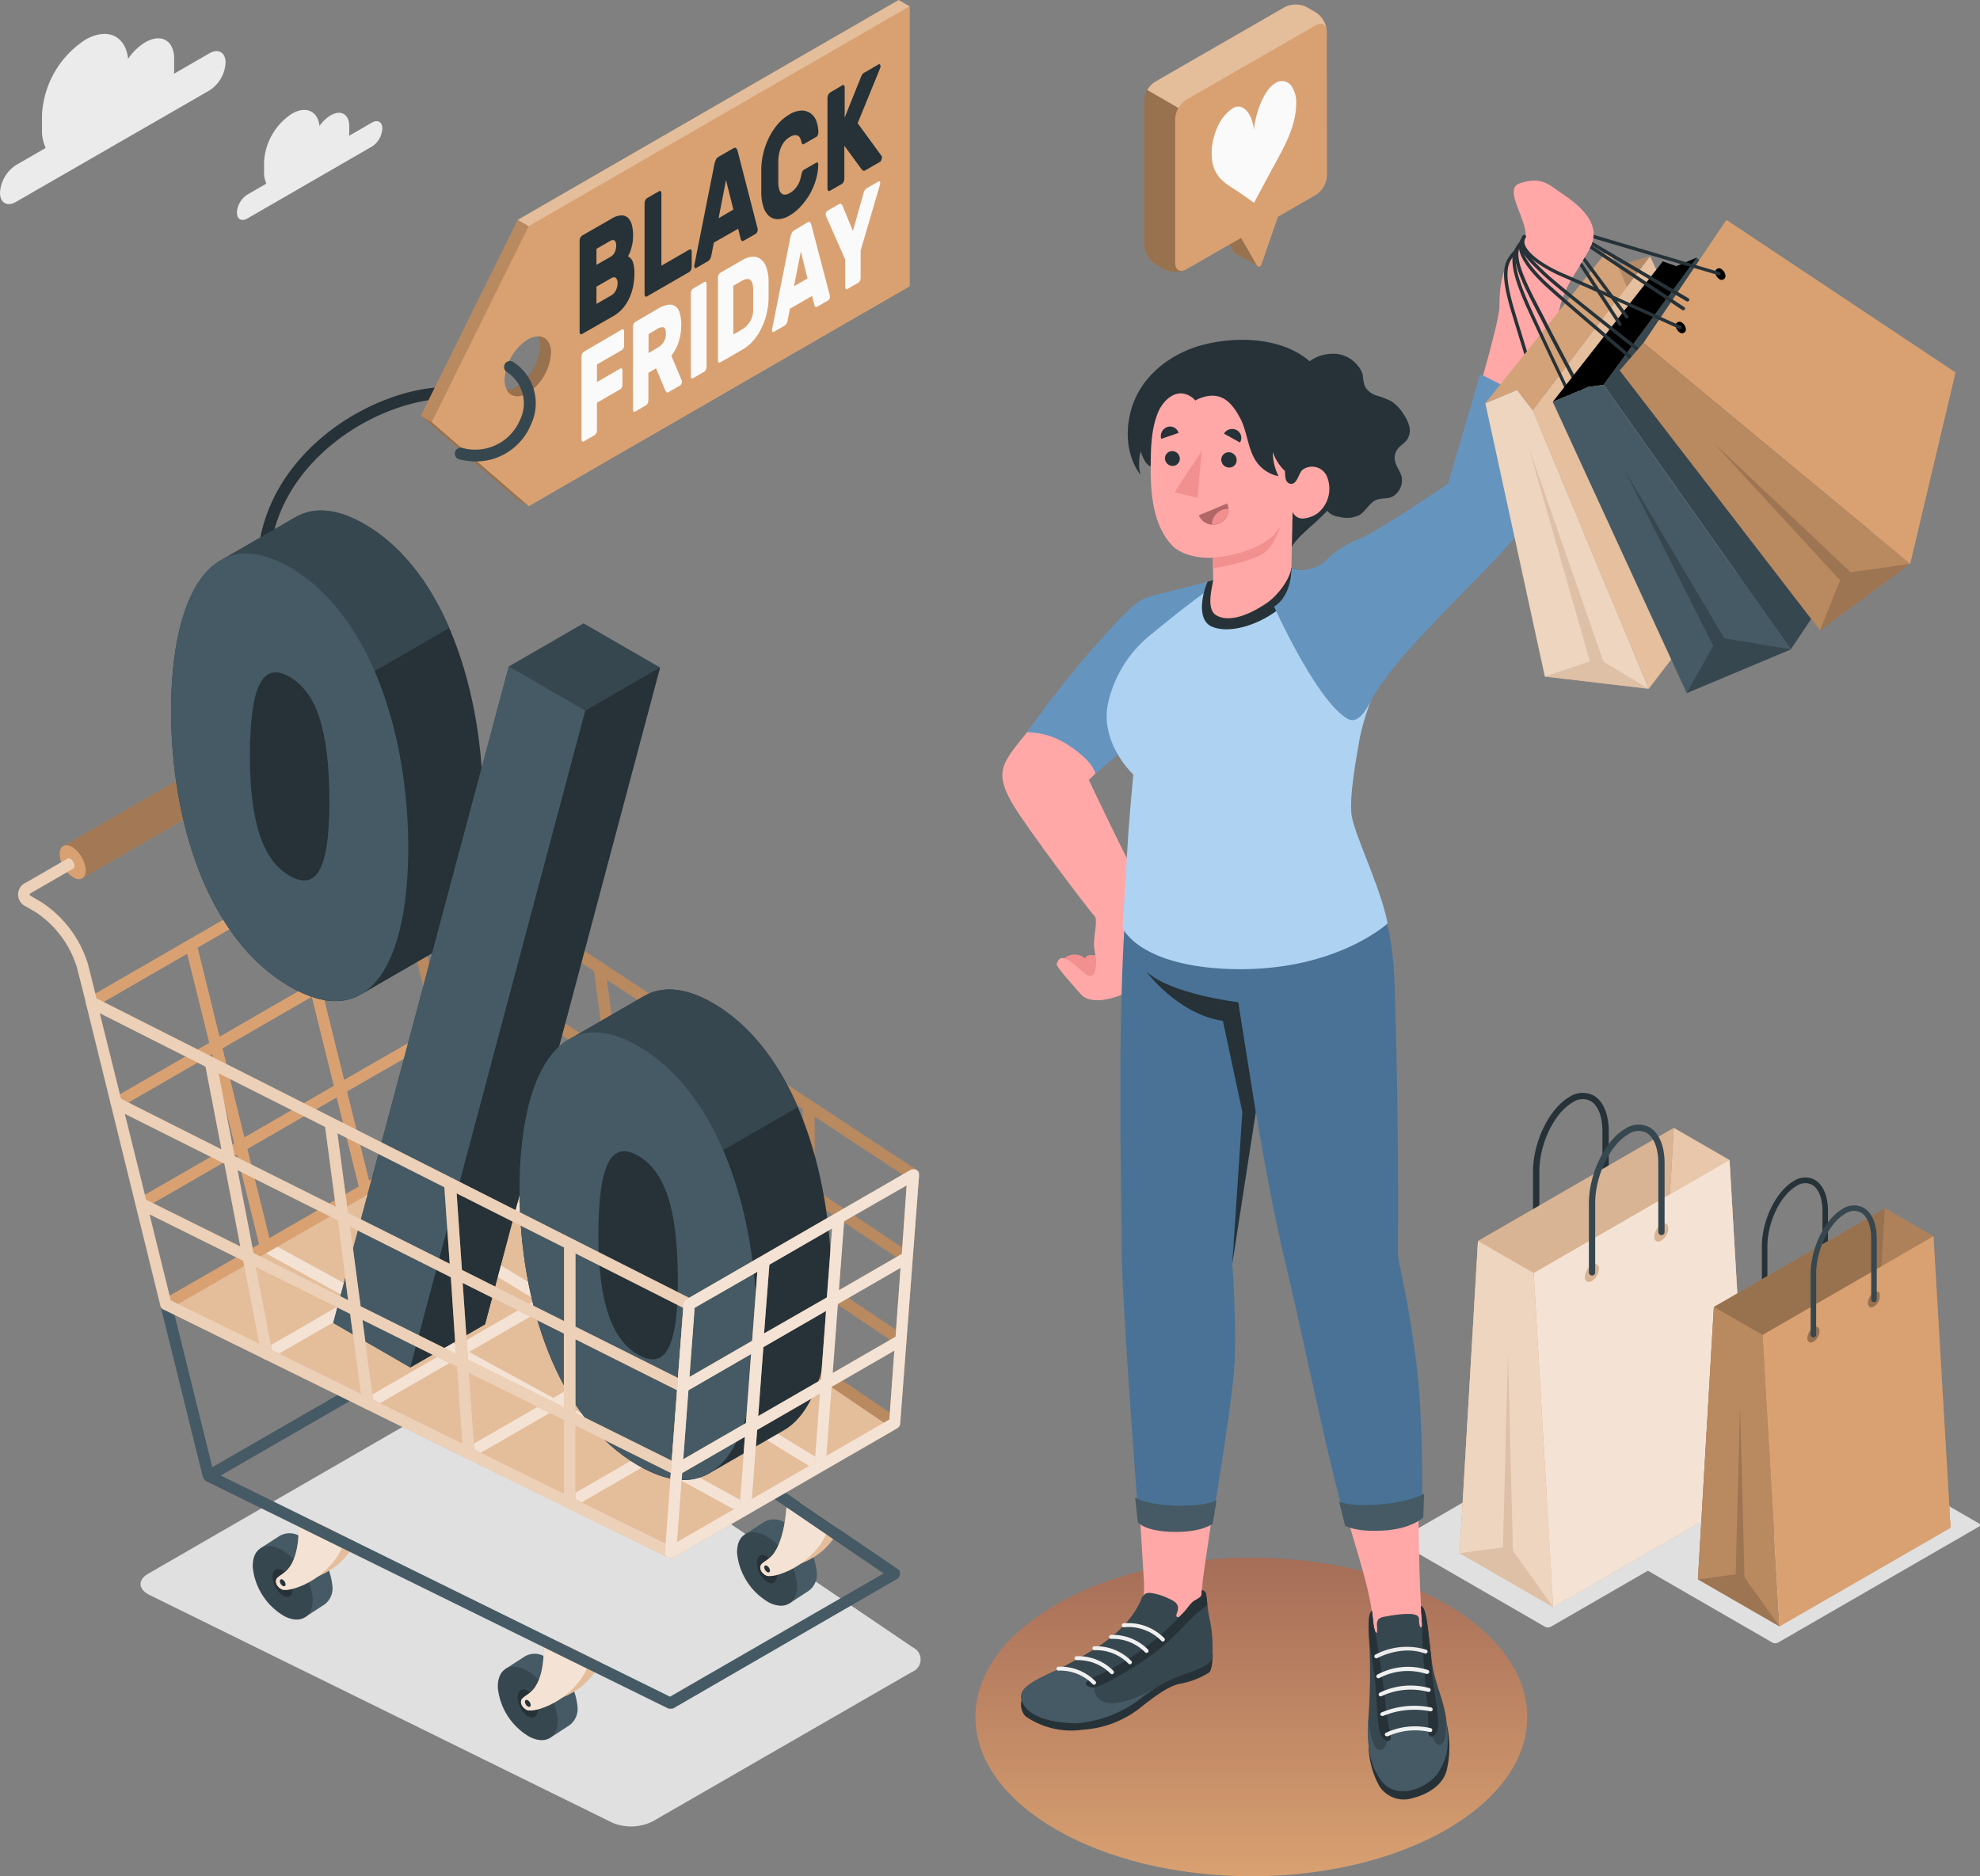 <svg xmlns="http://www.w3.org/2000/svg" xmlns:xlink="http://www.w3.org/1999/xlink" width="278.505" height="263.945" viewBox="0 0 278.505 263.945">
  <rect x="0" y="0" width="278.505" height="263.945" fill="#808080" stroke="none"/>
  <defs>
    <linearGradient id="linear-gradient" x1="0.5" x2="0.5" y2="1" gradientUnits="objectBoundingBox">
      <stop offset="0" stop-color="#a66d58"/>
      <stop offset="1" stop-color="#d9a171"/>
    </linearGradient>
  </defs>
  <g id="Black_Friday-amico" data-name="Black Friday-amico" transform="translate(-31.902 -36.43)">
    <g id="freepik--Shadows--inject-250" transform="translate(51.674 230.06)">
      <path id="freepik--Shadow--inject-250" d="M416.354,378.188,396.636,366.8a.252.252,0,0,1,0-.479l28.218-16.283a.918.918,0,0,1,.841,0l19.711,11.386a.252.252,0,0,1,0,.479l-28.218,16.289A.905.905,0,0,1,416.354,378.188Z" transform="translate(-186.845 -340.755)" fill="#e0e0e0"/>
      <ellipse id="freepik--shadow--inject-250-2" data-name="freepik--shadow--inject-250" cx="38.808" cy="22.402" rx="38.808" ry="22.402" transform="translate(117.431 25.51)" fill="url(#linear-gradient)"/>
      <path id="freepik--shadow--inject-250-3" data-name="freepik--shadow--inject-250" d="M366.508,373.074l-20.449-11.813c-.246-.136-.246-.362,0-.5l32.74-18.909a.97.97,0,0,1,.867,0l20.455,11.813a.265.265,0,0,1,0,.5l-32.74,18.9A.945.945,0,0,1,366.508,373.074Z" transform="translate(-168.983 -337.867)" fill="#e0e0e0"/>
      <path id="freepik--shadow--inject-250-4" data-name="freepik--shadow--inject-250" d="M73.667,366.483l65.118,32.041a6.792,6.792,0,0,0,5.706-.194l36.466-21.018a1.868,1.868,0,0,0,.123-3.435l-55.084-37.32a5.641,5.641,0,0,0-5.479-.194L73.563,363.469C72.017,364.329,72.062,365.668,73.667,366.483Z" transform="translate(-72.433 -335.746)" fill="#e0e0e0"/>
    </g>
    <g id="freepik--Clouds--inject-250" transform="translate(31.902 41.201)">
      <g id="freepik--clouds--inject-250-2" data-name="freepik--clouds--inject-250">
        <path id="Trazado_109335" data-name="Trazado 109335" d="M71.35,46.519l-5.02,2.9a5.821,5.821,0,0,0,.039-.647V47.321c0-2.588-1.818-3.636-4.056-2.342a7.724,7.724,0,0,0-2.419,2.329c-.369-3.235-2.924-4.47-6.029-2.678a13.44,13.44,0,0,0-6.087,10.519v2.18a5.686,5.686,0,0,0,.518,2.516l-4.173,2.413A4.981,4.981,0,0,0,41.87,66.14c0,1.436,1.009,2.018,2.251,1.294L71.35,51.746A4.962,4.962,0,0,0,73.6,47.865C73.6,46.409,72.6,45.827,71.35,46.519Z" transform="translate(-41.87 -43.806)" fill="#ebebeb"/>
        <path id="Trazado_109336" data-name="Trazado 109336" d="M112.386,62.113l-3.235,1.87a3.163,3.163,0,0,0,.032-.427v-.938c0-1.675-1.177-2.355-2.626-1.514A5.039,5.039,0,0,0,105,62.6c-.239-2.1-1.889-2.885-3.881-1.727A8.656,8.656,0,0,0,97.2,67.67v1.4a3.694,3.694,0,0,0,.33,1.63l-2.691,1.553a3.235,3.235,0,0,0-1.456,2.523c0,.925.647,1.294,1.456.841l17.576-10.15a3.235,3.235,0,0,0,1.423-2.516C113.835,62.022,113.188,61.647,112.386,62.113Z" transform="translate(-60.058 -49.644)" fill="#ebebeb"/>
      </g>
    </g>
    <g id="freepik--Bags--inject-250" transform="translate(237.218 190.174)">
      <g id="freepik--light-bag--inject-250">
        <path id="Trazado_109337" data-name="Trazado 109337" d="M383.729,274.465a3.364,3.364,0,0,0-3.435.207c-2.814,1.624-5.1,6.32-5.1,10.467v9.775a.446.446,0,0,0,.893,0v-9.775c0-3.881,2.09-8.216,4.658-9.7a2.465,2.465,0,0,1,2.542-.207c1.061.615,1.669,2.167,1.669,4.27v9.736a.446.446,0,1,0,.893,0V279.5C385.845,277.079,385.075,275.242,383.729,274.465Z" transform="translate(-364.878 -274.09)" fill="#263238"/>
        <path id="Trazado_109338" data-name="Trazado 109338" d="M414.982,333.22l-2.736-47L404.4,281.7l-2.575,43.931Z" transform="translate(-374.285 -276.777)" fill="#d9a171"/>
        <path id="Trazado_109339" data-name="Trazado 109339" d="M414.982,333.22l-2.736-47L404.4,281.7l-2.575,43.931Z" transform="translate(-374.285 -276.777)" fill="#fff" opacity="0.4"/>
        <path id="Trazado_109340" data-name="Trazado 109340" d="M361.825,297.607l-2.575,43.925,27.545-15.9L389.37,281.7Z" transform="translate(-359.25 -276.777)" fill="#d9a171"/>
        <path id="Trazado_109341" data-name="Trazado 109341" d="M361.825,297.607l-2.575,43.925,27.545-15.9L389.37,281.7Z" transform="translate(-359.25 -276.777)" fill="#fff" opacity="0.3"/>
        <path id="Trazado_109342" data-name="Trazado 109342" d="M361.825,297.607l-2.575,43.925,27.545-15.9L389.37,281.7Z" transform="translate(-359.25 -276.777)" opacity="0.05"/>
        <path id="Trazado_109343" data-name="Trazado 109343" d="M361.825,306.29l7.841,4.509,2.736,47-13.152-7.588Z" transform="translate(-359.25 -285.46)" fill="#d9a171"/>
        <path id="Trazado_109344" data-name="Trazado 109344" d="M361.825,306.29l7.841,4.509,2.736,47-13.152-7.588Z" transform="translate(-359.25 -285.46)" fill="#fff" opacity="0.55"/>
        <path id="Trazado_109345" data-name="Trazado 109345" d="M372.4,366.468l-5.654-7.931-.705-27.707-.705,27.228-6.087.822Z" transform="translate(-359.25 -294.125)" fill="#d9a171" opacity="0.2"/>
        <path id="Trazado_109346" data-name="Trazado 109346" d="M372.4,366.468l-5.654-7.931-.705-27.707-.705,27.228-6.087.822Z" transform="translate(-359.25 -294.125)" opacity="0.05"/>
        <path id="Trazado_109347" data-name="Trazado 109347" d="M402.889,288.68l-27.539,15.9,2.736,47,27.545-15.9Zm-19.355,17.027c-.543.311-.983.052-.983-.576a2.167,2.167,0,0,1,.983-1.7c.543-.317.99-.058.99.576a2.174,2.174,0,0,1-.99,1.7Zm9.762-5.68c-.543.311-.983.052-.983-.576a2.174,2.174,0,0,1,.99-1.7c.543-.317.983-.058.983.576a2.174,2.174,0,0,1-.977,1.675Z" transform="translate(-364.935 -279.242)" fill="#d9a171"/>
        <path id="Trazado_109348" data-name="Trazado 109348" d="M402.889,288.68l-27.539,15.9,2.736,47,27.545-15.9Zm-19.355,17.027c-.543.311-.983.052-.983-.576a2.167,2.167,0,0,1,.983-1.7c.543-.317.99-.058.99.576a2.174,2.174,0,0,1-.99,1.7Zm9.762-5.68c-.543.311-.983.052-.983-.576a2.174,2.174,0,0,1,.99-1.7c.543-.317.983-.058.983.576a2.174,2.174,0,0,1-.977,1.675Z" transform="translate(-364.935 -279.242)" fill="#fff" opacity="0.7"/>
        <path id="Trazado_109349" data-name="Trazado 109349" d="M395.873,281.375a3.351,3.351,0,0,0-3.429.207c-2.814,1.624-5.1,6.32-5.1,10.467v9.781a.446.446,0,0,0,.886,0v-9.781c0-3.881,2.09-8.216,4.658-9.7a2.478,2.478,0,0,1,2.549-.207c1.061.647,1.669,2.167,1.669,4.27v9.736a.446.446,0,0,0,.886,0v-9.729C397.988,283.989,397.218,282.151,395.873,281.375Z" transform="translate(-369.168 -276.53)" fill="#37474f"/>
      </g>
      <g id="freepik--dark-bag--inject-250" transform="translate(33.516 11.903)">
        <path id="Trazado_109350" data-name="Trazado 109350" d="M432.422,292.82a2.911,2.911,0,0,0-3,.181c-2.458,1.417-4.457,5.512-4.457,9.134v8.533a.388.388,0,0,0,.776,0v-8.507c0-3.377,1.824-7.168,4.069-8.468a2.161,2.161,0,0,1,2.219-.175c.925.53,1.456,1.889,1.456,3.72v8.52a.388.388,0,1,0,.776,0v-8.52C434.266,295.123,433.593,293.525,432.422,292.82Z" transform="translate(-415.971 -292.489)" fill="#263238"/>
        <path id="Trazado_109351" data-name="Trazado 109351" d="M459.7,344.14l-2.387-41.027-6.844-3.933-2.245,38.336Z" transform="translate(-424.181 -294.852)" fill="#d9a171"/>
        <path id="Trazado_109352" data-name="Trazado 109352" d="M459.7,344.14l-2.387-41.027-6.844-3.933-2.245,38.336Z" transform="translate(-424.181 -294.852)" opacity="0.2"/>
        <path id="Trazado_109353" data-name="Trazado 109353" d="M413.3,313.056l-2.245,38.336L435.1,337.516l2.245-38.336Z" transform="translate(-411.06 -294.852)" fill="#d9a171"/>
        <path id="Trazado_109354" data-name="Trazado 109354" d="M413.3,313.056l-2.245,38.336L435.1,337.516l2.245-38.336Z" transform="translate(-411.06 -294.852)" opacity="0.3"/>
        <path id="Trazado_109355" data-name="Trazado 109355" d="M413.3,320.63l6.844,3.94,2.387,41.02-11.476-6.624Z" transform="translate(-411.06 -302.426)" fill="#d9a171"/>
        <path id="Trazado_109356" data-name="Trazado 109356" d="M413.3,320.63l6.844,3.94,2.387,41.02-11.476-6.624Z" transform="translate(-411.06 -302.426)" opacity="0.15"/>
        <path id="Trazado_109357" data-name="Trazado 109357" d="M422.536,373.153l-4.929-6.922-.621-24.181-.615,23.761-5.311.718Z" transform="translate(-411.06 -309.989)" opacity="0.15"/>
        <path id="Trazado_109358" data-name="Trazado 109358" d="M449.149,305.26,425.11,319.143l2.387,41.02,24.065-13.876ZM432.265,320.1c-.472.272-.86.045-.86-.5a1.941,1.941,0,0,1,.86-1.488c.472-.272.86-.045.86.5a1.882,1.882,0,0,1-.86,1.488Zm8.52-4.955c-.472.272-.86.045-.86-.5a1.94,1.94,0,0,1,.86-1.488c.472-.272.86-.045.86.5a1.9,1.9,0,0,1-.86,1.488Z" transform="translate(-416.021 -296.999)" fill="#d9a171"/>
        <path id="Trazado_109359" data-name="Trazado 109359" d="M443.022,298.891a2.924,2.924,0,0,0-3,.181c-2.458,1.417-4.457,5.512-4.457,9.134v8.533a.388.388,0,0,0,.776,0v-8.533c0-3.37,1.824-7.168,4.069-8.462a2.148,2.148,0,0,1,2.219-.181c.925.537,1.456,1.889,1.456,3.726v8.494a.388.388,0,0,0,.776,0V303.29C444.866,301.168,444.193,299.57,443.022,298.891Z" transform="translate(-419.714 -294.634)" fill="#37474f"/>
      </g>
    </g>
    <g id="freepik--Label--inject-250" transform="translate(68.17 36.43)">
      <g id="freepik--label--inject-250-2" data-name="freepik--label--inject-250">
        <path id="Trazado_109360" data-name="Trazado 109360" d="M98.766,145.015h-.078a.834.834,0,0,1-.75-.912c.977-9.982,7.905-15.946,11.942-18.612,6.087-4.011,13.488-5.822,18-4.38a.835.835,0,1,1-.5,1.585c-4-1.294-11,.492-16.58,4.192-3.791,2.5-10.292,8.08-11.2,17.376a.841.841,0,0,1-.835.75Z" transform="translate(-97.934 -66.157)" fill="#263238"/>
        <g id="freepik--label--inject-250-3" data-name="freepik--label--inject-250" transform="translate(22.917)">
          <g id="freepik--label--inject-250-4" data-name="freepik--label--inject-250">
            <path id="Trazado_109361" data-name="Trazado 109361" d="M200.574,36.43,147,67.359,133.36,94.93,147,106.742l1.54.886L202.113,76.7V37.316Zm-55.44,53.415a7.22,7.22,0,0,1,3.273-5.673,2.989,2.989,0,0,1,1.41-.433,3,3,0,0,1,.323,1.43,7.258,7.258,0,0,1-3.273,5.68,3.06,3.06,0,0,1-1.423.433,2.95,2.95,0,0,1-.311-1.436Z" transform="translate(-133.36 -36.43)" fill="#d9a171"/>
            <path id="Trazado_109362" data-name="Trazado 109362" d="M149.383,68.735,135.74,96.3l13.643,11.813,53.57-30.929V37.8Zm-.136,23.47c-1.818,1.048-3.273.2-3.273-1.889a7.219,7.219,0,0,1,3.273-5.673c1.8-1.042,3.273-.194,3.273,1.889A7.245,7.245,0,0,1,149.247,92.2Z" transform="translate(-134.2 -36.914)" fill="#d9a171"/>
            <g id="Grupo_59625" data-name="Grupo 59625" transform="translate(12.084 47.307)" opacity="0.3">
              <path id="Trazado_109363" data-name="Trazado 109363" d="M158.276,111.869A7.245,7.245,0,0,1,155,117.542c-1.294.757-2.439.524-2.963-.453h0a3,3,0,0,0,1.423-.433,7.258,7.258,0,0,0,3.273-5.68,2.944,2.944,0,0,0-.323-1.417,1.7,1.7,0,0,1,1.236.459A2.536,2.536,0,0,1,158.276,111.869Z" transform="translate(-152.04 -109.558)"/>
            </g>
            <g id="Grupo_59626" data-name="Grupo 59626" transform="translate(13.643)" opacity="0.3">
              <path id="Trazado_109364" data-name="Trazado 109364" d="M209.56,37.316l-1.54-.886L154.45,67.359l1.533.893Z" transform="translate(-154.45 -36.43)" fill="#fff"/>
            </g>
            <g id="Grupo_59627" data-name="Grupo 59627" transform="translate(0 30.929)" opacity="0.15">
              <path id="Trazado_109365" data-name="Trazado 109365" d="M148.536,85.133,134.9,112.7l-1.54-.893L147,84.24Z" transform="translate(-133.36 -84.24)"/>
            </g>
            <g id="Grupo_59628" data-name="Grupo 59628" transform="translate(0 58.5)" opacity="0.3">
              <path id="Trazado_109366" data-name="Trazado 109366" d="M134.9,127.753l13.637,11.806L147,138.673,133.36,126.86Z" transform="translate(-133.36 -126.86)"/>
            </g>
          </g>
          <path id="Trazado_109367" data-name="Trazado 109367" d="M143.72,129.064a10.052,10.052,0,0,1-2.368-.3.841.841,0,0,1,.395-1.63,6.818,6.818,0,0,0,8.17-3.881,5.258,5.258,0,0,0-1.831-6.767.841.841,0,1,1,.906-1.417,6.936,6.936,0,0,1,2.465,8.843A8.371,8.371,0,0,1,143.72,129.064Z" transform="translate(-135.976 -64.147)" fill="#37474f"/>
        </g>
        <path id="Trazado_109368" data-name="Trazado 109368" d="M168.238,99.954a.188.188,0,0,1-.246,0,.414.414,0,0,1-.1-.317V86.854a1,1,0,0,1,.1-.44.686.686,0,0,1,.246-.3l4.134-2.374a2.853,2.853,0,0,1,1.449-.472,1.333,1.333,0,0,1,.944.408,2.258,2.258,0,0,1,.5,1.029,6.018,6.018,0,0,1,.155,1.384,5.822,5.822,0,0,1-.084,1.048,6.3,6.3,0,0,1-.2.847,4.528,4.528,0,0,1-.233.647c-.084.175-.149.311-.2.4a1.391,1.391,0,0,1,.7.835,4.981,4.981,0,0,1,.2,1.578,9.433,9.433,0,0,1-.155,1.669,7.584,7.584,0,0,1-.5,1.663,6.47,6.47,0,0,1-.919,1.5,4.994,4.994,0,0,1-1.391,1.164Zm4.8-12.414a.977.977,0,0,0-.2-.712c-.129-.123-.323-.116-.582,0l-1.992,1.151v2.251l1.992-1.145a1.384,1.384,0,0,0,.582-.647,2.1,2.1,0,0,0,.2-.9Zm-2.775,8.183,2.122-1.223A1.585,1.585,0,0,0,173,93.8a2.245,2.245,0,0,0,.233-.99.964.964,0,0,0-.233-.731c-.155-.142-.362-.136-.615,0L170.263,93.3Z" transform="translate(-122.634 -52.969)" fill="#263238"/>
        <path id="Trazado_109369" data-name="Trazado 109369" d="M188.313,86.2a.188.188,0,0,1,.239,0,.408.408,0,0,1,.1.317v2.1a.99.99,0,0,1-.1.433.647.647,0,0,1-.239.3l-5.945,3.429a.188.188,0,0,1-.246,0,.414.414,0,0,1-.1-.317V79.694a.97.97,0,0,1,.1-.433.647.647,0,0,1,.246-.3l1.682-.97a.188.188,0,0,1,.239,0,.414.414,0,0,1,.1.317V88.466Z" transform="translate(-127.623 -51.088)" fill="#263238"/>
        <path id="Trazado_109370" data-name="Trazado 109370" d="M198.324,68.63c.175-.1.3-.1.395,0a.8.8,0,0,1,.188.33L201.7,79.8a.814.814,0,0,1,.052.265.776.776,0,0,1-.084.356.556.556,0,0,1-.194.246l-1.624.932c-.168.1-.291.116-.362.045a.485.485,0,0,1-.136-.252L199,79.958,195.582,81.9l-.362,1.844a1.662,1.662,0,0,1-.136.408.886.886,0,0,1-.362.382l-1.617.932a.155.155,0,0,1-.2,0,.349.349,0,0,1-.084-.259,1.463,1.463,0,0,1,.052-.33l2.795-14.064a2.724,2.724,0,0,1,.188-.543.925.925,0,0,1,.395-.446Zm-2.077,9.846,2.077-1.223-1.035-4.147Z" transform="translate(-131.437 -47.774)" fill="#263238"/>
        <path id="Trazado_109371" data-name="Trazado 109371" d="M209.794,67.393v3.319a3.739,3.739,0,0,0,.116.8,1.2,1.2,0,0,0,.278.569.712.712,0,0,0,.492.22,1.372,1.372,0,0,0,.731-.233,2.7,2.7,0,0,0,.718-.576,3.319,3.319,0,0,0,.738-1.294,5.79,5.79,0,0,0,.149-.6,2.587,2.587,0,0,1,.142-.524.647.647,0,0,1,.291-.3l1.682-.97a.155.155,0,0,1,.2,0,.33.33,0,0,1,.084.259,7.983,7.983,0,0,1-.317,2.083,9.652,9.652,0,0,1-.841,2.025,9.523,9.523,0,0,1-1.294,1.766,6.469,6.469,0,0,1-1.572,1.294,3.286,3.286,0,0,1-1.65.524,1.857,1.857,0,0,1-1.242-.44,2.762,2.762,0,0,1-.789-1.255,6.734,6.734,0,0,1-.31-1.883V68.66a10.163,10.163,0,0,1,.3-2.245,10.627,10.627,0,0,1,.789-2.161,8.992,8.992,0,0,1,1.242-1.876A6.469,6.469,0,0,1,211.391,61a3.422,3.422,0,0,1,1.572-.524,2.09,2.09,0,0,1,1.294.336,2.258,2.258,0,0,1,.854,1.048,4.528,4.528,0,0,1,.317,1.714.8.8,0,0,1-.084.356.472.472,0,0,1-.2.239l-1.682.977q-.214.129-.291.039a.912.912,0,0,1-.142-.362,2.652,2.652,0,0,0-.149-.433.847.847,0,0,0-.272-.343.8.8,0,0,0-.466-.116,1.643,1.643,0,0,0-.718.259,2.588,2.588,0,0,0-.731.608,3.3,3.3,0,0,0-.492.789,3.881,3.881,0,0,0-.278.893,5.716,5.716,0,0,0-.129.912Z" transform="translate(-136.586 -44.919)" fill="#263238"/>
        <path id="Trazado_109372" data-name="Trazado 109372" d="M229.435,63.349a.472.472,0,0,1,0,.2.77.77,0,0,1-.084.349.485.485,0,0,1-.194.246l-2.044,1.177a.31.31,0,0,1-.3.052.692.692,0,0,1-.226-.2l-2.426-3.306v4.625a1.093,1.093,0,0,1-.1.44.686.686,0,0,1-.246.3l-1.682.97a.194.194,0,0,1-.246,0,.434.434,0,0,1-.1-.317V55.094a1.074,1.074,0,0,1,.136-.427.692.692,0,0,1,.246-.3l1.695-1a.188.188,0,0,1,.246,0,.453.453,0,0,1,.1.317V57.9l2.238-5.583c.045-.1.1-.226.168-.369a.8.8,0,0,1,.343-.362l2.005-1.158a.155.155,0,0,1,.2,0,.356.356,0,0,1,.084.259.686.686,0,0,1-.039.239l-3.176,7.763Z" transform="translate(-141.665 -41.36)" fill="#263238"/>
        <path id="Trazado_109373" data-name="Trazado 109373" d="M173.992,108.059a.175.175,0,0,1,.22,0,.369.369,0,0,1,.091.285v1.941a.88.88,0,0,1-.091.395.569.569,0,0,1-.22.272l-3.506,2.025v2.471l3.267-1.883a.175.175,0,0,1,.226,0,.4.4,0,0,1,.091.291V115.8a1,1,0,0,1-.091.4.647.647,0,0,1-.226.272l-3.267,1.889v3.881a.911.911,0,0,1-.1.4.6.6,0,0,1-.22.272l-1.54.886a.162.162,0,0,1-.22,0,.369.369,0,0,1-.091-.285V111.869a.906.906,0,0,1,.091-.4.647.647,0,0,1,.22-.272Z" transform="translate(-122.785 -61.708)" fill="#fafafa"/>
        <path id="Trazado_109374" data-name="Trazado 109374" d="M182.989,103.262a4.205,4.205,0,0,1,1.384-.55,1.475,1.475,0,0,1,1.035.162,1.637,1.637,0,0,1,.647.912,5.31,5.31,0,0,1,.239,1.688,7.912,7.912,0,0,1-.362,2.458,6.508,6.508,0,0,1-1.029,1.941l1.449,3.454a.427.427,0,0,1,.039.175.719.719,0,0,1-.078.323.511.511,0,0,1-.181.226l-1.6.919c-.155.091-.265.1-.33,0a.867.867,0,0,1-.162-.239l-1.294-3.105-1.074.647v3.881a.886.886,0,0,1-.1.395.569.569,0,0,1-.22.272l-1.533.9a.168.168,0,0,1-.22,0,.375.375,0,0,1-.1-.291V105.785a.906.906,0,0,1,.1-.395.647.647,0,0,1,.22-.272Zm-1.294,6.23,1.294-.763a2.484,2.484,0,0,0,.815-.763,2.154,2.154,0,0,0,.323-1.229c0-.5-.11-.8-.323-.86a1.041,1.041,0,0,0-.815.181l-1.294.763Z" transform="translate(-126.737 -59.823)" fill="#fafafa"/>
        <path id="Trazado_109375" data-name="Trazado 109375" d="M192.4,111.268a.175.175,0,0,1-.22,0,.375.375,0,0,1-.1-.291V99.333a.912.912,0,0,1,.1-.4.647.647,0,0,1,.22-.272l1.572-.912a.168.168,0,0,1,.22,0,.4.4,0,0,1,.1.291v11.644a.886.886,0,0,1-.1.395.569.569,0,0,1-.22.272Z" transform="translate(-131.175 -58.066)" fill="#fafafa"/>
        <path id="Trazado_109376" data-name="Trazado 109376" d="M201.391,92.734a3.235,3.235,0,0,1,1.481-.485,1.747,1.747,0,0,1,1.152.375,2.516,2.516,0,0,1,.763,1.152,6.307,6.307,0,0,1,.311,1.857v2.529a10.915,10.915,0,0,1-.3,2.212,9.4,9.4,0,0,1-.75,2.018,7.919,7.919,0,0,1-1.126,1.688,5.823,5.823,0,0,1-1.468,1.216l-3.163,1.831a.175.175,0,0,1-.22,0,.375.375,0,0,1-.1-.291V95.193a.912.912,0,0,1,.1-.4.6.6,0,0,1,.22-.272Zm1.54,4.076c-.052-1.359-.582-1.74-1.6-1.158l-1.2.692V103.2l1.255-.725a3.235,3.235,0,0,0,1.54-2.963V97.5c.006-.239.006-.466,0-.712Z" transform="translate(-133.255 -56.139)" fill="#fafafa"/>
        <path id="Trazado_109377" data-name="Trazado 109377" d="M214.724,84.743c.155-.091.272-.091.356,0a.6.6,0,0,1,.168.3l2.588,9.891a.88.88,0,0,1,.052.246.745.745,0,0,1-.078.323.485.485,0,0,1-.181.22l-1.481.854q-.233.136-.33.039a.414.414,0,0,1-.123-.226l-.33-1.294-3.118,1.8-.33,1.688a1.164,1.164,0,0,1-.123.369.8.8,0,0,1-.33.343l-1.475.854a.142.142,0,0,1-.188,0,.336.336,0,0,1-.071-.233,1.372,1.372,0,0,1,.045-.3l2.555-12.848a2.336,2.336,0,0,1,.168-.492.88.88,0,0,1,.356-.408Zm-1.9,8.979,1.9-1.074-.938-3.8Z" transform="translate(-137.408 -53.465)" fill="#fafafa"/>
        <path id="Trazado_109378" data-name="Trazado 109378" d="M226.316,89.45a.88.88,0,0,1-.091.395.543.543,0,0,1-.226.272L224.466,91a.168.168,0,0,1-.22,0,.388.388,0,0,1-.1-.291V86.856l-2.7-6.107a.459.459,0,0,1-.045-.207.731.731,0,0,1,.071-.323.53.53,0,0,1,.181-.22l1.611-.925c.155-.091.272-.1.349,0a.589.589,0,0,1,.142.188l1.475,3.59,1.488-5.3a1.942,1.942,0,0,1,.142-.356.867.867,0,0,1,.349-.382l1.6-.925a.136.136,0,0,1,.181,0,.3.3,0,0,1,.078.233.84.84,0,0,1-.045.259L226.316,85.6Z" transform="translate(-141.529 -50.351)" fill="#fafafa"/>
      </g>
    </g>
    <g id="freepik--Cart--inject-250" transform="translate(34.453 108.232)">
      <g id="freepik--shopping-cart--inject-250">
        <path id="Trazado_109379" data-name="Trazado 109379" d="M161.877,403.367a9,9,0,0,0-4.477-6.831,2.728,2.728,0,0,0-3-.045h0l-2.665,1.727,6.411,9.607,2.639-1.721h0A2.852,2.852,0,0,0,161.877,403.367Z" transform="translate(-83.215 -235.218)" fill="#455a64"/>
        <path id="Trazado_109380" data-name="Trazado 109380" d="M154.065,399.331a9,9,0,0,1,4.477,6.831c.149,2.588-1.617,3.759-3.94,2.588a9.011,9.011,0,0,1-4.477-6.831C149.976,399.318,151.742,398.16,154.065,399.331Z" transform="translate(-82.642 -236.209)" fill="#37474f"/>
        <path id="Trazado_109381" data-name="Trazado 109381" d="M154.428,405.062c-.058-1.016.537-1.52,1.294-1.126a3.325,3.325,0,0,1,1.533,2.588c.058,1.016-.537,1.52-1.294,1.119A3.3,3.3,0,0,1,154.428,405.062Z" transform="translate(-84.163 -237.949)" fill="#263238"/>
        <path id="Trazado_109382" data-name="Trazado 109382" d="M161.36,393.25s.446,4.14-1.682,5.913c-.4.33-.835.569-1.08.8-.537.5-.116,1.352.6,1.682,1.029.479,6.21-.828,8.267-5.382Z" transform="translate(-85.551 -234.223)" fill="#d9a171"/>
        <path id="Trazado_109383" data-name="Trazado 109383" d="M161.36,393.25s.446,4.14-1.682,5.913c-.4.33-.835.569-1.08.8-.537.5-.116,1.352.6,1.682,1.029.479,6.21-.828,8.267-5.382Z" transform="translate(-85.551 -234.223)" fill="#fff" opacity="0.3"/>
        <path id="Trazado_109384" data-name="Trazado 109384" d="M158.331,394.63s.265,4.58-1.863,6.353c-.4.33-.834.576-1.08.809-.537.5-.116,1.346.589,1.675,1.035.479,6.4-1.294,8.455-5.822Z" transform="translate(-84.417 -234.71)" fill="#d9a171"/>
        <path id="Trazado_109385" data-name="Trazado 109385" d="M158.331,394.63s.265,4.58-1.863,6.353c-.4.33-.834.576-1.08.809-.537.5-.116,1.346.589,1.675,1.035.479,6.4-1.294,8.455-5.822Z" transform="translate(-84.417 -234.71)" fill="#fff" opacity="0.7"/>
        <path id="Trazado_109386" data-name="Trazado 109386" d="M156.392,406.138a.88.88,0,0,1,.427.647c0,.252-.155.362-.382.252a.88.88,0,0,1-.427-.647C156,406.138,156.165,406.035,156.392,406.138Z" transform="translate(-84.723 -238.76)" fill="#263238"/>
        <path id="Trazado_109387" data-name="Trazado 109387" d="M108.587,377.153a9,9,0,0,0-4.477-6.831,2.793,2.793,0,0,0-3-.045h0L98.45,372l6.411,9.594,2.639-1.721h0A2.816,2.816,0,0,0,108.587,377.153Z" transform="translate(-64.399 -225.967)" fill="#455a64"/>
        <path id="Trazado_109388" data-name="Trazado 109388" d="M100.775,373.111a9.011,9.011,0,0,1,4.477,6.831c.149,2.588-1.617,3.759-3.94,2.588a9,9,0,0,1-4.477-6.831C96.686,373.1,98.452,371.94,100.775,373.111Z" transform="translate(-63.826 -226.951)" fill="#37474f"/>
        <path id="Trazado_109389" data-name="Trazado 109389" d="M101.138,378.844c-.058-1.016.537-1.52,1.294-1.119a3.3,3.3,0,0,1,1.533,2.555c.058,1.016-.537,1.52-1.294,1.126a3.325,3.325,0,0,1-1.533-2.562Z" transform="translate(-65.347 -228.692)" fill="#263238"/>
        <path id="Trazado_109390" data-name="Trazado 109390" d="M108.02,367s.446,4.14-1.682,5.913c-.4.336-.828.576-1.08.809-.537.5-.116,1.346.6,1.675,1.029.479,6.21-.828,8.267-5.382Z" transform="translate(-66.717 -224.954)" fill="#d9a171"/>
        <path id="Trazado_109391" data-name="Trazado 109391" d="M108.02,367s.446,4.14-1.682,5.913c-.4.336-.828.576-1.08.809-.537.5-.116,1.346.6,1.675,1.029.479,6.21-.828,8.267-5.382Z" transform="translate(-66.717 -224.954)" fill="#fff" opacity="0.3"/>
        <path id="Trazado_109392" data-name="Trazado 109392" d="M105.041,368.41s.265,4.58-1.863,6.353c-.4.336-.835.576-1.08.809-.537.5-.116,1.346.6,1.675,1.029.479,6.391-1.294,8.449-5.822Z" transform="translate(-65.601 -225.452)" fill="#d9a171"/>
        <path id="Trazado_109393" data-name="Trazado 109393" d="M105.041,368.41s.265,4.58-1.863,6.353c-.4.336-.835.576-1.08.809-.537.5-.116,1.346.6,1.675,1.029.479,6.391-1.294,8.449-5.822Z" transform="translate(-65.601 -225.452)" fill="#fff" opacity="0.7"/>
        <path id="Trazado_109394" data-name="Trazado 109394" d="M103.1,379.917a.88.88,0,0,1,.427.647c0,.246-.155.356-.382.246a.88.88,0,0,1-.427-.647A.243.243,0,0,1,103.1,379.917Z" transform="translate(-65.906 -229.5)" fill="#263238"/>
        <path id="Trazado_109395" data-name="Trazado 109395" d="M168.007,342.853a9.057,9.057,0,0,0-4.477-6.831,2.8,2.8,0,0,0-3-.045h0L157.87,337.7l6.411,9.607,2.633-1.721h0A2.854,2.854,0,0,0,168.007,342.853Z" transform="translate(-85.38 -213.856)" fill="#455a64"/>
        <path id="Trazado_109396" data-name="Trazado 109396" d="M160.191,338.808a9.057,9.057,0,0,1,4.477,6.831c.142,2.588-1.624,3.759-3.946,2.588a9.057,9.057,0,0,1-4.477-6.838C156.083,338.77,157.862,337.638,160.191,338.808Z" transform="translate(-84.802 -214.837)" fill="#37474f"/>
        <path id="Trazado_109397" data-name="Trazado 109397" d="M160.558,344.542c-.058-1.016.53-1.52,1.294-1.126A3.319,3.319,0,0,1,163.378,346c.058,1.016-.53,1.52-1.294,1.119A3.28,3.28,0,0,1,160.558,344.542Z" transform="translate(-86.327 -216.58)" fill="#263238"/>
        <path id="Trazado_109398" data-name="Trazado 109398" d="M167.948,331.8s-.071,4.742-2.193,6.514c-.4.33-.835.569-1.087.8-.537.5-.11,1.352.6,1.682,1.029.479,6.133-.647,8.19-5.24Z" transform="translate(-87.695 -212.525)" fill="#d9a171"/>
        <path id="Trazado_109399" data-name="Trazado 109399" d="M167.948,331.8s-.071,4.742-2.193,6.514c-.4.33-.835.569-1.087.8-.537.5-.11,1.352.6,1.682,1.029.479,6.133-.647,8.19-5.24Z" transform="translate(-87.695 -212.525)" fill="#fff" opacity="0.3"/>
        <path id="Trazado_109400" data-name="Trazado 109400" d="M164.985,332.86s-.239,5.389-2.361,7.161c-.4.33-.835.569-1.087.8-.537.5-.116,1.352.6,1.682,1.029.479,6.391-1.294,8.449-5.822Z" transform="translate(-86.589 -212.9)" fill="#d9a171"/>
        <path id="Trazado_109401" data-name="Trazado 109401" d="M164.985,332.86s-.239,5.389-2.361,7.161c-.4.33-.835.569-1.087.8-.537.5-.116,1.352.6,1.682,1.029.479,6.391-1.294,8.449-5.822Z" transform="translate(-86.589 -212.9)" fill="#fff" opacity="0.7"/>
        <path id="Trazado_109402" data-name="Trazado 109402" d="M162.511,345.617a.867.867,0,0,1,.427.647c0,.252-.155.362-.375.252a.886.886,0,0,1-.433-.647C162.117,345.617,162.285,345.507,162.511,345.617Z" transform="translate(-86.884 -217.389)" fill="#263238"/>
        <path id="Trazado_109403" data-name="Trazado 109403" d="M213.907,374.134a9.057,9.057,0,0,0-4.477-6.831,2.788,2.788,0,0,0-3-.039h0l-2.659,1.721,6.411,9.607,2.633-1.721h0A2.855,2.855,0,0,0,213.907,374.134Z" transform="translate(-101.587 -224.901)" fill="#455a64"/>
        <path id="Trazado_109404" data-name="Trazado 109404" d="M206.092,370.091a9.057,9.057,0,0,1,4.477,6.838c.149,2.588-1.617,3.752-3.946,2.588a9.057,9.057,0,0,1-4.477-6.831C202,370.078,203.769,368.92,206.092,370.091Z" transform="translate(-101.01 -225.884)" fill="#37474f"/>
        <path id="Trazado_109405" data-name="Trazado 109405" d="M206.458,375.824c-.058-1.016.53-1.52,1.294-1.119a3.28,3.28,0,0,1,1.527,2.588c.058,1.022-.531,1.52-1.294,1.126A3.319,3.319,0,0,1,206.458,375.824Z" transform="translate(-102.534 -227.626)" fill="#263238"/>
        <path id="Trazado_109406" data-name="Trazado 109406" d="M213.855,363.09s-.078,4.735-2.2,6.508c-.4.336-.835.576-1.08.809-.543.5-.116,1.346.589,1.675,1.029.479,6.133-.679,8.19-5.233Z" transform="translate(-103.903 -223.574)" fill="#d9a171"/>
        <path id="Trazado_109407" data-name="Trazado 109407" d="M213.855,363.09s-.078,4.735-2.2,6.508c-.4.336-.835.576-1.08.809-.543.5-.116,1.346.589,1.675,1.029.479,6.133-.679,8.19-5.233Z" transform="translate(-103.903 -223.574)" fill="#fff" opacity="0.3"/>
        <path id="Trazado_109408" data-name="Trazado 109408" d="M210.857,364.15s-.239,5.382-2.361,7.155c-.4.336-.834.576-1.08.809-.543.5-.116,1.346.589,1.676,1.029.479,6.391-1.294,8.449-5.822Z" transform="translate(-102.787 -223.948)" fill="#d9a171"/>
        <path id="Trazado_109409" data-name="Trazado 109409" d="M210.857,364.15s-.239,5.382-2.361,7.155c-.4.336-.834.576-1.08.809-.543.5-.116,1.346.589,1.676,1.029.479,6.391-1.294,8.449-5.822Z" transform="translate(-102.787 -223.948)" fill="#fff" opacity="0.7"/>
        <path id="Trazado_109410" data-name="Trazado 109410" d="M208.414,376.9a.886.886,0,0,1,.433.647c0,.246-.155.362-.382.246a.867.867,0,0,1-.427-.647C208.013,376.9,208.194,376.787,208.414,376.9Z" transform="translate(-103.093 -228.434)" fill="#263238"/>
        <path id="Trazado_109411" data-name="Trazado 109411" d="M184.043,357.441a.942.942,0,0,0-.045-.123h0c0-.039-.065-.071-.1-.11a1.1,1.1,0,0,0-.123-.123h0l-55.194-37.618-.11-.045a.786.786,0,0,0-.155-.065.709.709,0,0,0-.162,0,1.153,1.153,0,0,0-.149,0,.575.575,0,0,0-.168.058.376.376,0,0,0-.11.039L86.386,343.261a.834.834,0,0,0,.052,1.423l64.969,31.97.1.039h.058a1,1,0,0,0,.194,0h0a.816.816,0,0,0,.226.006h.071l.123-.052,31.5-18.223h0a.648.648,0,0,0,.188-.162l.039-.045h0a.109.109,0,0,1,.045-.1.827.827,0,0,0,.071-.175.956.956,0,0,0,0-.136.493.493,0,0,0,0-.168,1.4,1.4,0,0,0,.013-.194ZM151.7,375.011,88.508,343.9l39.545-22.836,53.693,36.609Z" transform="translate(-60.007 -208.13)" fill="#455a64"/>
        <path id="Trazado_109412" data-name="Trazado 109412" d="M83.449,344.337a.809.809,0,0,1-.789-.615l-5.913-23.89a.81.81,0,0,1,1.572-.388l5.913,23.9a.809.809,0,0,1-.589.977Z" transform="translate(-56.727 -207.945)" fill="#455a64"/>
        <path id="Trazado_109413" data-name="Trazado 109413" d="M147.782,307.453a.815.815,0,0,1-.789-.647l-5.253-24.537a.817.817,0,1,1,1.6-.311L148.6,306.5a.815.815,0,0,1-.8.977Z" transform="translate(-79.678 -194.692)" fill="#455a64"/>
        <path id="Trazado_109414" data-name="Trazado 109414" d="M77.98,306.828l70.946,34.894,31.537-18.2L120.023,282.55Z" transform="translate(-57.171 -195.136)" fill="#d9a171"/>
        <path id="Trazado_109415" data-name="Trazado 109415" d="M77.98,306.828l70.946,34.894,31.537-18.2L120.023,282.55Z" transform="translate(-57.171 -195.136)" fill="#fff" opacity="0.3"/>
        <path id="Trazado_109416" data-name="Trazado 109416" d="M177.6,332.872l-11.644-7.077,10.034-5.822a.809.809,0,0,0-.809-1.4l-10.8,6.23-11.217-6.825,10.732-6.2a.81.81,0,0,0-.809-1.4l-11.5,6.637-11.217-6.825,11.476-6.553a.809.809,0,0,0-.809-1.4l-12.2,7.045-11.217-6.831,12.136-7.006a.81.81,0,0,0-.809-1.4l-12.9,7.452-12.369-7.562a.812.812,0,1,0-.847,1.384l11.644,7.077-11.735,6.78-13.093-7.168a.811.811,0,1,0-.776,1.423l12.181,6.676L99,317.081a.809.809,0,0,0,.4,1.514.854.854,0,0,0,.408-.11l12.938-7.459,11.825,6.469-11.366,6.56a.809.809,0,0,0,.408,1.507.822.822,0,0,0,.4-.1l12.22-7.058,11.832,6.469L127.4,331.028a.809.809,0,0,0,.4,1.507.788.788,0,0,0,.408-.11l11.515-6.65,11.832,6.469L141.582,338a.809.809,0,0,0,.408,1.507.75.75,0,0,0,.4-.11l10.816-6.243,13.093,7.161a.776.776,0,0,0,.388.1A.822.822,0,0,0,167.4,340a.809.809,0,0,0-.323-1.1l-12.227-6.7,9.548-5.512,12.382,7.536a.776.776,0,0,0,.421.123.792.792,0,0,0,.4-1.481Zm-51.41-16.3-11.858-6.469,11.644-6.728,11.211,6.831Zm13.488,7.388L127.854,317.5l10.952-6.327L150.017,318Zm13.469,7.355-11.825-6.469,10.247-5.919,11.217,6.831Z" transform="translate(-64.401 -199.113)" fill="#d9a171"/>
        <path id="Trazado_109417" data-name="Trazado 109417" d="M177.6,332.872l-11.644-7.077,10.034-5.822a.809.809,0,0,0-.809-1.4l-10.8,6.23-11.217-6.825,10.732-6.2a.81.81,0,0,0-.809-1.4l-11.5,6.637-11.217-6.825,11.476-6.553a.809.809,0,0,0-.809-1.4l-12.2,7.045-11.217-6.831,12.136-7.006a.81.81,0,0,0-.809-1.4l-12.9,7.452-12.369-7.562a.812.812,0,1,0-.847,1.384l11.644,7.077-11.735,6.78-13.093-7.168a.811.811,0,1,0-.776,1.423l12.181,6.676L99,317.081a.809.809,0,0,0,.4,1.514.854.854,0,0,0,.408-.11l12.938-7.459,11.825,6.469-11.366,6.56a.809.809,0,0,0,.408,1.507.822.822,0,0,0,.4-.1l12.22-7.058,11.832,6.469L127.4,331.028a.809.809,0,0,0,.4,1.507.788.788,0,0,0,.408-.11l11.515-6.65,11.832,6.469L141.582,338a.809.809,0,0,0,.408,1.507.75.75,0,0,0,.4-.11l10.816-6.243,13.093,7.161a.776.776,0,0,0,.388.1A.822.822,0,0,0,167.4,340a.809.809,0,0,0-.323-1.1l-12.227-6.7,9.548-5.512,12.382,7.536a.776.776,0,0,0,.421.123.792.792,0,0,0,.4-1.481Zm-51.41-16.3-11.858-6.469,11.644-6.728,11.211,6.831Zm13.488,7.388L127.854,317.5l10.952-6.327L150.017,318Zm13.469,7.355-11.825-6.469,10.247-5.919,11.217,6.831Z" transform="translate(-64.401 -199.113)" fill="#fff" opacity="0.7"/>
        <path id="Trazado_109418" data-name="Trazado 109418" d="M114.542,258.531a.809.809,0,0,0-1.106-.3l-13.08,7.556-3.1-12.524,13.488-7.763a.81.81,0,1,0-.809-1.4l-13.087,7.53L93.75,239.1l13.488-7.763a.81.81,0,1,0-.809-1.4l-13.08,7.556-3.1-12.556,13.488-7.763a.81.81,0,1,0-.809-1.4L60.881,240.049a.809.809,0,0,0,.4,1.507.835.835,0,0,0,.408-.11l13.08-7.556,3.1,12.531-13.488,7.763a.809.809,0,0,0,.408,1.507.77.77,0,0,0,.4-.11l13.093-7.549,3.1,12.531-13.488,7.763a.808.808,0,0,0,.4,1.507.854.854,0,0,0,.408-.11l13.08-7.556,3.1,12.582-13.488,7.763a.815.815,0,0,0-.3,1.106.8.8,0,0,0,1.106.3l42.049-24.272a.809.809,0,0,0,.291-1.113Zm-38.3-25.5,12.55-7.245,3.079,12.524-12.55,7.252Zm3.5,14.161,12.556-7.245,3.1,12.524-12.582,7.252Zm6.6,26.691-3.1-12.531L95.8,254.107l3.1,12.524Z" transform="translate(-50.992 -171.518)" fill="#d9a171"/>
        <path id="Trazado_109419" data-name="Trazado 109419" d="M187.937,292a.123.123,0,0,0,0-.045l2.639-34.888a.524.524,0,0,0,0-.1.759.759,0,0,0,0-.168.646.646,0,0,0-.058-.142.531.531,0,0,0-.078-.129.5.5,0,0,0-.116-.116.845.845,0,0,0-.071-.078L116.9,207.947l-1.171-4.839a16.05,16.05,0,0,0-6.592-8.759l-1.346-.776a4.528,4.528,0,0,0-4.166,0L97.357,197.2a.809.809,0,1,0,.809,1.4l6.243-3.629a2.9,2.9,0,0,1,2.588,0l1.339.776a14.394,14.394,0,0,1,5.822,7.763l1.21,4.9a.809.809,0,0,0,.11.44l10.473,42.314a.828.828,0,0,0,.091.22v.032h0a.354.354,0,0,1,.052.065.94.94,0,0,0,.142.136h0l60.434,40.962h.058l.078.039a.874.874,0,0,0,.213.058h.11a.951.951,0,0,0,.265-.045h.058a.88.88,0,0,0,.22-.136h0a.6.6,0,0,0,.1-.116.265.265,0,0,0,0-.052.466.466,0,0,0,.065-.155A.511.511,0,0,0,187.937,292Zm-39.52-49.294,12.02,8,.737,10.6-11.289-7.575Zm-.343,9.833-11.2-7.511-2.2-11.424,11.948,7.938Zm14.044-.686,12.11,8.054V270.07l-11.373-7.627Zm-.142-2.038-.731-10.616,12.983,8.572V257.96Zm-1.675-1.158-12.168-8.086-1.468-11,12.9,8.513Zm-13.96-9.283-12.071-8.028-2.2-11.437,12.8,8.449Zm-13.96-9.283-11.974-7.957-2.931-11.845,12.705,8.41Zm.427,2.225,2.2,11.418-11.094-7.439-2.93-11.838Zm2.626,13.656,2.2,11.4-10.215-6.922-2.93-11.825Zm1.9,1.294,11.049,7.414,1.462,11-10.318-6.993Zm12.841,8.617,11.146,7.478.731,10.59-10.409-7.058Zm12.848,8.617,11.23,7.543v10.176l-10.5-7.116Zm12.873,8.6,11.314,7.595-.737,9.768L175.891,283.3Zm0-1.941V260.948l12.188,8.106-.731,9.775Zm0-12.155V248.819l13.068,8.617-.776,9.781Z" transform="translate(-63.856 -163.539)" fill="#d9a171"/>
        <path id="Trazado_109420" data-name="Trazado 109420" d="M187.937,292a.123.123,0,0,0,0-.045l2.639-34.888a.524.524,0,0,0,0-.1.759.759,0,0,0,0-.168.646.646,0,0,0-.058-.142.531.531,0,0,0-.078-.129.5.5,0,0,0-.116-.116.845.845,0,0,0-.071-.078L116.9,207.947l-1.171-4.839a16.05,16.05,0,0,0-6.592-8.759l-1.346-.776a4.528,4.528,0,0,0-4.166,0L97.357,197.2a.809.809,0,1,0,.809,1.4l6.243-3.629a2.9,2.9,0,0,1,2.588,0l1.339.776a14.394,14.394,0,0,1,5.822,7.763l1.21,4.9a.809.809,0,0,0,.11.44l10.473,42.314a.828.828,0,0,0,.091.22v.032h0a.354.354,0,0,1,.052.065.94.94,0,0,0,.142.136h0l60.434,40.962h.058l.078.039a.874.874,0,0,0,.213.058h.11a.951.951,0,0,0,.265-.045h.058a.88.88,0,0,0,.22-.136h0a.6.6,0,0,0,.1-.116.265.265,0,0,0,0-.052.466.466,0,0,0,.065-.155A.511.511,0,0,0,187.937,292Zm-39.52-49.294,12.02,8,.737,10.6-11.289-7.575Zm-.343,9.833-11.2-7.511-2.2-11.424,11.948,7.938Zm14.044-.686,12.11,8.054V270.07l-11.373-7.627Zm-.142-2.038-.731-10.616,12.983,8.572V257.96Zm-1.675-1.158-12.168-8.086-1.468-11,12.9,8.513Zm-13.96-9.283-12.071-8.028-2.2-11.437,12.8,8.449Zm-13.96-9.283-11.974-7.957-2.931-11.845,12.705,8.41Zm.427,2.225,2.2,11.418-11.094-7.439-2.93-11.838Zm2.626,13.656,2.2,11.4-10.215-6.922-2.93-11.825Zm1.9,1.294,11.049,7.414,1.462,11-10.318-6.993Zm12.841,8.617,11.146,7.478.731,10.59-10.409-7.058Zm12.848,8.617,11.23,7.543v10.176l-10.5-7.116Zm12.873,8.6,11.314,7.595-.737,9.768L175.891,283.3Zm0-1.941V260.948l12.188,8.106-.731,9.775Zm0-12.155V248.819l13.068,8.617-.776,9.781Z" transform="translate(-63.856 -163.539)" opacity="0.15"/>
        <path id="Trazado_109421" data-name="Trazado 109421" d="M58.263,216.163l-2.633-4.528,27.6-15.933h0a1.236,1.236,0,0,1,1.417.052,4.108,4.108,0,0,1,1.857,3.235,1.236,1.236,0,0,1-.647,1.255h0Z" transform="translate(-49.28 -164.4)" fill="#d9a171"/>
        <path id="Trazado_109422" data-name="Trazado 109422" d="M58.263,216.163l-2.633-4.528,27.6-15.933h0a1.236,1.236,0,0,1,1.417.052,4.108,4.108,0,0,1,1.857,3.235,1.236,1.236,0,0,1-.647,1.255h0Z" transform="translate(-49.28 -164.4)" opacity="0.25"/>
        <path id="Trazado_109423" data-name="Trazado 109423" d="M55.355,220.339c.692-.395,1.844.3,2.588,1.559s.757,2.588.065,3-1.844-.3-2.588-1.553S54.669,220.728,55.355,220.339Z" transform="translate(-49.004 -173.13)" fill="#d9a171"/>
        <g id="freepik----inject-250" transform="translate(21.507)">
          <path id="Trazado_109424" data-name="Trazado 109424" d="M106.26,149.376c-3.953-2.277-7.181-2.419-9.7-.964-1.837,1.054-8.8,5.091-10.512,6.074-4.69,2.691-6.974,10.868-6.974,21.128,0,15.8,5.253,32.19,16.684,38.814,4.127,2.381,7.446,2.588,9.995,1.113,1.837-1.054,8.824-5.1,10.538-6.087,4.528-2.626,6.663-10.512,6.663-20.617C122.943,173.04,117.684,155.974,106.26,149.376Z" transform="translate(-79.064 -147.437)" fill="#263238"/>
          <path id="Trazado_109425" data-name="Trazado 109425" d="M120.1,163.969c-2.73-6.333-6.683-11.593-11.948-14.633-3.953-2.277-7.181-2.419-9.7-.964-1.837,1.054-8.8,5.091-10.512,6.074a9.969,9.969,0,0,0-3.513,3.733l22.855,13.2Z" transform="translate(-80.953 -147.423)" fill="#37474f"/>
          <path id="Trazado_109426" data-name="Trazado 109426" d="M95.744,217.7c-11.431-6.6-16.684-22.991-16.684-38.814s5.421-26.672,16.684-20.171c11.431,6.6,16.684,23.638,16.684,39.461S107.259,224.342,95.744,217.7Z" transform="translate(-79.06 -150.732)" fill="#455a64"/>
          <path id="Trazado_109427" data-name="Trazado 109427" d="M101.8,183.28c-3.506-2.025-5.589.5-5.589,11.159,0,10.014,2.167,14.879,5.589,16.82s5.589-.11,5.589-10.351C107.389,190.487,105.467,185.4,101.8,183.28Z" transform="translate(-85.116 -159.858)" fill="#263238"/>
          <path id="Trazado_109428" data-name="Trazado 109428" d="M160.293,178.19l-10.758-6.21-10.512,6.068L114.33,270.4l10.842,6.262,10.512-6.068Z" transform="translate(-91.514 -156.094)" fill="#37474f"/>
          <path id="Trazado_109429" data-name="Trazado 109429" d="M149.787,187.577l-24.615,92.4-10.842-6.262,24.692-92.353Z" transform="translate(-91.514 -159.406)" fill="#455a64"/>
          <path id="Trazado_109430" data-name="Trazado 109430" d="M166.211,181.58,155.7,187.654l-24.615,92.4,10.512-6.068Z" transform="translate(-97.431 -159.484)" fill="#263238"/>
          <path id="Trazado_109431" data-name="Trazado 109431" d="M182.02,253.516c-3.946-2.277-7.174-2.419-9.7-.964-1.837,1.054-8.8,5.091-10.512,6.074-4.69,2.691-6.974,10.868-6.974,21.128,0,15.8,5.253,32.19,16.684,38.815,4.127,2.381,7.439,2.588,9.995,1.113l10.538-6.087c4.528-2.626,6.663-10.512,6.663-20.617C198.71,277.154,193.45,260.114,182.02,253.516Z" transform="translate(-105.814 -184.209)" fill="#263238"/>
          <path id="Trazado_109432" data-name="Trazado 109432" d="M195.86,268.149c-2.736-6.333-6.689-11.593-11.955-14.633-3.946-2.277-7.174-2.419-9.7-.964-1.837,1.054-8.8,5.091-10.512,6.074a9.982,9.982,0,0,0-3.519,3.733l22.862,13.2Z" transform="translate(-107.699 -184.209)" fill="#37474f"/>
          <path id="Trazado_109433" data-name="Trazado 109433" d="M171.514,321.838c-11.431-6.6-16.684-22.991-16.684-38.814s5.421-26.672,16.684-20.171c11.424,6.6,16.684,23.638,16.684,39.461S183.022,328.482,171.514,321.838Z" transform="translate(-105.814 -187.504)" fill="#455a64"/>
          <path id="Trazado_109434" data-name="Trazado 109434" d="M177.569,287.42c-3.506-2.025-5.589.5-5.589,11.159,0,10.021,2.167,14.879,5.589,16.82s5.589-.11,5.589-10.383C183.159,294.627,181.237,289.542,177.569,287.42Z" transform="translate(-111.869 -196.629)" fill="#263238"/>
        </g>
        <path id="Trazado_109435" data-name="Trazado 109435" d="M141.03,285.887a.872.872,0,0,0-.039-.317.76.76,0,0,0-.071-.123.517.517,0,0,0-.084-.142.744.744,0,0,0-.246-.2h0l-.395-.194h0L102.92,266.072,56.835,242.784l-1.2-4.807a16.043,16.043,0,0,0-6.586-8.753l-1.346-.776c-.233-.136-.285-.246-.291-.272s.058-.136.291-.265l5.874-3.4h0c.213-.123.207-.537,0-.925s-.576-.6-.789-.479l-5.88,3.4a1.818,1.818,0,0,0,0,3.338l1.346.783a14.407,14.407,0,0,1,5.822,7.763l1.294,5.1v.065h0l9.969,40.5L65.827,286h0v.032a.3.3,0,0,0,.045.1.649.649,0,0,0,.078.149.065.065,0,0,0,0,.032.488.488,0,0,0,.058.058.7.7,0,0,0,.155.116.18.18,0,0,0,.052.039l71,34.92a.705.705,0,0,0,.272.071h.162a1.086,1.086,0,0,0,.142,0h.129l.11-.078.052-.052a.646.646,0,0,0,.162-.213h0a.88.88,0,0,0,.078-.291h0l.873-11.644h0l.88-11.644h0l.873-11.644Zm-18.43-8.06v10.35l-14.361-7.194-.744-10.765ZM107.39,292.77l-13.4-6.67-1.481-11.2,14.167,7.116Zm-1.624-23.418.75,10.765-14.3-7.161-1.494-11.2Zm-13.54,15.882-13.3-6.631-2.245-11.644,14.1,7.064Zm-3.235-24.369,1.494,11.217-14.232-7.116L74.01,253.322Zm-31.7-16,14.879,7.517,2.245,11.644-14.135-7.116Zm3.519,14.154,14.012,7.019,2.245,11.644-13.255-6.573Zm6.469,26.245-2.989-12.1L77.464,279.7l2.245,11.644Zm14.232,6.98L79.269,280.6l13.242,6.566,1.494,11.224Zm14.232,6.993-1.494-11.217,13.287,6.6.744,10.777Zm12.6-16.418,14.232,7.116v10.351L109.092,293.6Zm1.637,23.424-.757-10.765,13.352,6.631v10.351Zm26.885,13.223-12.654-6.23v-10.35l13.41,6.663Zm.88-11.644L124.21,301.1v-10.35l14.284,7.161Zm.873-11.644-14.407-7.213V278.661l15.157,7.659Z" transform="translate(-45.813 -174.136)" fill="#d9a171"/>
        <path id="Trazado_109436" data-name="Trazado 109436" d="M141.03,285.887a.872.872,0,0,0-.039-.317.76.76,0,0,0-.071-.123.517.517,0,0,0-.084-.142.744.744,0,0,0-.246-.2h0l-.395-.194h0L102.92,266.072,56.835,242.784l-1.2-4.807a16.043,16.043,0,0,0-6.586-8.753l-1.346-.776c-.233-.136-.285-.246-.291-.272s.058-.136.291-.265l5.874-3.4h0c.213-.123.207-.537,0-.925s-.576-.6-.789-.479l-5.88,3.4a1.818,1.818,0,0,0,0,3.338l1.346.783a14.407,14.407,0,0,1,5.822,7.763l1.294,5.1v.065h0l9.969,40.5L65.827,286h0v.032a.3.3,0,0,0,.045.1.649.649,0,0,0,.078.149.065.065,0,0,0,0,.032.488.488,0,0,0,.058.058.7.7,0,0,0,.155.116.18.18,0,0,0,.052.039l71,34.92a.705.705,0,0,0,.272.071h.162a1.086,1.086,0,0,0,.142,0h.129l.11-.078.052-.052a.646.646,0,0,0,.162-.213h0a.88.88,0,0,0,.078-.291h0l.873-11.644h0l.88-11.644h0l.873-11.644Zm-18.43-8.06v10.35l-14.361-7.194-.744-10.765ZM107.39,292.77l-13.4-6.67-1.481-11.2,14.167,7.116Zm-1.624-23.418.75,10.765-14.3-7.161-1.494-11.2Zm-13.54,15.882-13.3-6.631-2.245-11.644,14.1,7.064Zm-3.235-24.369,1.494,11.217-14.232-7.116L74.01,253.322Zm-31.7-16,14.879,7.517,2.245,11.644-14.135-7.116Zm3.519,14.154,14.012,7.019,2.245,11.644-13.255-6.573Zm6.469,26.245-2.989-12.1L77.464,279.7l2.245,11.644Zm14.232,6.98L79.269,280.6l13.242,6.566,1.494,11.224Zm14.232,6.993-1.494-11.217,13.287,6.6.744,10.777Zm12.6-16.418,14.232,7.116v10.351L109.092,293.6Zm1.637,23.424-.757-10.765,13.352,6.631v10.351Zm26.885,13.223-12.654-6.23v-10.35l13.41,6.663Zm.88-11.644L124.21,301.1v-10.35l14.284,7.161Zm.873-11.644-14.407-7.213V278.661l15.157,7.659Z" transform="translate(-45.813 -174.136)" fill="#fff" opacity="0.5"/>
        <path id="Trazado_109437" data-name="Trazado 109437" d="M222.179,291.487a.69.69,0,0,0,0-.162,1.006,1.006,0,0,0-.052-.149V291.1a.22.22,0,0,0-.052-.058.446.446,0,0,0-.1-.116.581.581,0,0,0-.123-.1l-.129-.065a.645.645,0,0,0-.162-.045.289.289,0,0,0-.071,0h-.078a.584.584,0,0,0-.149,0,.645.645,0,0,0-.188.065h-.052l-31.576,18.23-.045.045a.912.912,0,0,0-.226.226.953.953,0,0,0-.065.142.465.465,0,0,0-.045.162.187.187,0,0,0,0,.065l-2.626,34.894v.078a.647.647,0,0,0,0,.162,1.092,1.092,0,0,0,.052.155v.071l.065.091.039.052a.947.947,0,0,0,.22.168h.039a.784.784,0,0,0,.239.071h.1a.745.745,0,0,0,.265-.052h.142l31.55-18.217a.817.817,0,0,1,.065-.058.646.646,0,0,0,.123-.11.8.8,0,0,0,.091-.116.806.806,0,0,0,.1-.285.292.292,0,0,0,0-.071l2.659-34.94S222.179,291.545,222.179,291.487Zm-21.044,12.641,8.817-5.091-.731,9.7-8.837,5.065ZM190.623,310.2l8.817-5.065-.731,9.7-8.817,5.091Zm6.333,27.849-8.811,5.091.725-9.7,8.817-5.091Zm.88-11.644-8.817,5.091.731-9.7,8.811-5.091Zm9.665,5.576-8.817,5.091.731-9.7,8.817-5.091Zm.88-11.644-8.817,5.091.725-9.7,8.817-5.091Zm9.632,5.563-8.85,5.111.731-9.7,8.817-5.091Zm.873-11.644-8.843,5.111.725-9.7,8.817-5.091Zm.88-11.644-8.85,5.111.731-9.7,8.791-5.046Z" transform="translate(-95.465 -198.018)" fill="#d9a171"/>
        <path id="Trazado_109438" data-name="Trazado 109438" d="M222.179,291.487a.69.69,0,0,0,0-.162,1.006,1.006,0,0,0-.052-.149V291.1a.22.22,0,0,0-.052-.058.446.446,0,0,0-.1-.116.581.581,0,0,0-.123-.1l-.129-.065a.645.645,0,0,0-.162-.045.289.289,0,0,0-.071,0h-.078a.584.584,0,0,0-.149,0,.645.645,0,0,0-.188.065h-.052l-31.576,18.23-.045.045a.912.912,0,0,0-.226.226.953.953,0,0,0-.065.142.465.465,0,0,0-.045.162.187.187,0,0,0,0,.065l-2.626,34.894v.078a.647.647,0,0,0,0,.162,1.092,1.092,0,0,0,.052.155v.071l.065.091.039.052a.947.947,0,0,0,.22.168h.039a.784.784,0,0,0,.239.071h.1a.745.745,0,0,0,.265-.052h.142l31.55-18.217a.817.817,0,0,1,.065-.058.646.646,0,0,0,.123-.11.8.8,0,0,0,.091-.116.806.806,0,0,0,.1-.285.292.292,0,0,0,0-.071l2.659-34.94S222.179,291.545,222.179,291.487Zm-21.044,12.641,8.817-5.091-.731,9.7-8.837,5.065ZM190.623,310.2l8.817-5.065-.731,9.7-8.817,5.091Zm6.333,27.849-8.811,5.091.725-9.7,8.817-5.091Zm.88-11.644-8.817,5.091.731-9.7,8.811-5.091Zm9.665,5.576-8.817,5.091.731-9.7,8.817-5.091Zm.88-11.644-8.817,5.091.725-9.7,8.817-5.091Zm9.632,5.563-8.85,5.111.731-9.7,8.817-5.091Zm.873-11.644-8.843,5.111.725-9.7,8.817-5.091Zm.88-11.644-8.85,5.111.731-9.7,8.791-5.046Z" transform="translate(-95.465 -198.018)" fill="#fff" opacity="0.7"/>
      </g>
    </g>
    <g id="freepik--speech-bubble--inject-250" transform="translate(192.84 37.072)">
      <g id="freepik--speech-bubble--inject-250-2" data-name="freepik--speech-bubble--inject-250" transform="translate(0 0)">
        <g id="freepik--speech-bubble--inject-250-3" data-name="freepik--speech-bubble--inject-250">
          <path id="Trazado_109439" data-name="Trazado 109439" d="M312.319,87.838l-2.109-3.966,1.695-4.9V76l-5.175,3v3l2.232,3.881a.342.342,0,0,0,.155.136h0Z" transform="translate(-296.328 -51.044)" fill="#d9a171"/>
          <path id="Trazado_109440" data-name="Trazado 109440" d="M312.319,87.838l-2.109-3.966,1.695-4.9V76l-5.175,3v3l2.232,3.881a.342.342,0,0,0,.155.136h0Z" transform="translate(-296.328 -51.044)" opacity="0.3"/>
          <path id="Trazado_109441" data-name="Trazado 109441" d="M316.339,41.238a3.442,3.442,0,0,0-1.527-2.7l-1.294-.744a3.429,3.429,0,0,0-3.112,0L292.2,48.283a3.435,3.435,0,0,0-1.553,2.7V71.241a3.461,3.461,0,0,0,1.553,2.7l1.262.731a3.441,3.441,0,0,0,3.118,0l7.7-4.425,2.232,3.881a.33.33,0,0,0,.6-.058l2.355-6.793,5.337-3.079a3.441,3.441,0,0,0,1.559-2.7Z" transform="translate(-290.65 -37.423)" fill="#d9a171"/>
          <path id="Trazado_109442" data-name="Trazado 109442" d="M305.32,64.2a9.057,9.057,0,0,1,.744-3.48h0a6.087,6.087,0,0,1,2.219-2.84c1.52-.9,2.788.919,2.989,3.066.181-2.368,1.423-5.66,2.943-6.553a1.656,1.656,0,0,1,2.232.22h0a4,4,0,0,1,.763,2.588c0,3.623-2.161,6.909-3.985,10.351l-1.941,3.629-1.941-1.359C307.532,68.536,305.339,67.818,305.32,64.2Z" transform="translate(-295.83 -43.295)" fill="#fafafa"/>
          <path id="Trazado_109443" data-name="Trazado 109443" d="M290.65,77.8a3.461,3.461,0,0,0,1.553,2.7l1.262.731a3.487,3.487,0,0,0,2.846.123c-.731.278-1.294-.136-1.294-1.022V60.069a3.234,3.234,0,0,1,.453-1.54L291.1,56a3.234,3.234,0,0,0-.453,1.54Z" transform="translate(-290.65 -43.982)" opacity="0.3"/>
          <path id="Trazado_109444" data-name="Trazado 109444" d="M316.538,40.793c-.181-.647-.789-.867-1.507-.453l-18.2,10.473a3.073,3.073,0,0,0-1.093,1.164l-4.38-2.536a3.235,3.235,0,0,1,1.093-1.164L310.644,37.8a3.48,3.48,0,0,1,3.125,0l1.294.731A3.448,3.448,0,0,1,316.538,40.793Z" transform="translate(-290.901 -37.425)" fill="#fff" opacity="0.3"/>
        </g>
      </g>
    </g>
    <g id="freepik--Character--inject-250" transform="translate(172.893 61.837)">
      <g id="freepik--character--inject-250-2" data-name="freepik--character--inject-250">
        <g id="freepik--Arm--inject-250" transform="translate(0 58.102)">
          <path id="Trazado_109445" data-name="Trazado 109445" d="M279.381,244.735a4.256,4.256,0,0,0-2.141-.647,1.733,1.733,0,0,0-.647.039.582.582,0,0,0-.4.459,2.309,2.309,0,0,0-3.092.039l.99,1.708a7.356,7.356,0,0,0,3.163,1.481,3.552,3.552,0,0,0,1.669,0,1.792,1.792,0,0,0,1.223-1.074A1.85,1.85,0,0,0,279.381,244.735Z" transform="translate(-264.506 -193.235)" fill="#f28f8f"/>
          <path id="Trazado_109446" data-name="Trazado 109446" d="M285.585,165.52c-4.25,1.417-7.116,1.352-11.916,6.961-4.528,5.246-8.636,10.305-11.9,14.445-2.322,2.95-2.685,4.457-.5,8.2,1.811,3.118,10.706,14.95,11.521,15.765.42.42,0,2.374-.084,3.584s.421,2.335.291,3.28c-.239,1.863-.815,1.941-2.09.776-1.546-1.391-3-2.633-3.454-.886-.1.369,2.82,3.564,3.416,4.25,1.035,1.184,3.435,1.016,5.867,0s4.464-2.717,4.781-5.175.744-5.382-1-8.054c-2.051-3.157-8.539-16.936-8.539-16.936l11.929-11.418Z" transform="translate(-259.816 -165.52)" fill="#ffa8a7"/>
          <path id="Trazado_109447" data-name="Trazado 109447" d="M284,165.52c-3.066.8-3.2.647-8.682,6.721a148.144,148.144,0,0,0-10.124,12.776,10.874,10.874,0,0,1,6.171,2.07c3.293,2.232,3.429,3.778,3.429,3.778l12.447-10.719Z" transform="translate(-261.713 -165.52)" fill="#6595bf"/>
        </g>
        <g id="freepik--Bottom--inject-250" transform="translate(2.617 93.255)">
          <path id="Trazado_109448" data-name="Trazado 109448" d="M284.277,364.487c-.175-2.588-1.734-28.587-1.734-28.587l12.757,9.361c-2.031,14.879-2.833,18.87-2.911,21.348h0a2.128,2.128,0,0,1,.065.647c-.039,2.943-3.467,4.5-6.152,6.437a50.013,50.013,0,0,1-7.245,4.528c-1.941.932-5.868.977-6.346-.246,3.267-2.374,7.038-4.968,9.645-7.7C283.6,368.957,284.49,367.585,284.277,364.487Z" transform="translate(-266.986 -260.833)" fill="#ffa8a7"/>
          <path id="Trazado_109449" data-name="Trazado 109449" d="M264.035,402.221a2.46,2.46,0,0,0,.459,2.549,11.33,11.33,0,0,0,8.112,1.889,14.463,14.463,0,0,0,7.873-2.956c1.65-1.294,3.914-3.138,5.745-3.506a11.275,11.275,0,0,0,4.1-1.585c.55-.5.5-2.782.5-2.782Z" transform="translate(-263.861 -281.994)" fill="#263238"/>
          <path id="Trazado_109450" data-name="Trazado 109450" d="M289.307,382.26a.647.647,0,0,1,.6.537c.123.647.233,2.452.492,3.48a18.01,18.01,0,0,1,.343,5.531c-.239,1.164-3.008,1.941-4.787,2.588a22.645,22.645,0,0,0-5.764,3.467,16.478,16.478,0,0,1-8.552,3c-3.112-.052-6.611-1.074-7.4-2.491-.977-1.753-.181-2.749,4.457-4.787.873-.388,3.966-2.128,5.02-2.762,2.846-1.708,5.673-4.095,7.012-7.155a1.688,1.688,0,0,1,.647-.932,1.468,1.468,0,0,1,.9-.071,7.626,7.626,0,0,1,2.212.679c.647.291,1.494.647,1.468,1.41a2.381,2.381,0,0,1-.181.783c-.052.155-.1.369.039.466s.311,0,.433-.116a11.2,11.2,0,0,0,1.262-1.443,4.3,4.3,0,0,1,.737-.718,8.208,8.208,0,0,0,.8-.492C289.352,382.959,289.287,382.622,289.307,382.26Z" transform="translate(-263.865 -277.202)" fill="#37474f"/>
          <path id="Trazado_109451" data-name="Trazado 109451" d="M280.209,403.789a29.741,29.741,0,0,1,2.542-1.8h0s-5.466,3.163-7.646,1.675a1.83,1.83,0,0,1-.647-2.458c.071-.369-3.435-1.941-4.806-2.141h0c-.382.207-.705.369-.906.459-4.638,2.038-5.434,3.034-4.457,4.787.789,1.417,3.319,2.542,7.342,2.588A16.911,16.911,0,0,0,280.209,403.789Z" transform="translate(-263.882 -283.134)" fill="#455a64"/>
          <path id="Trazado_109452" data-name="Trazado 109452" d="M279.77,394.2c-2.879,1.093-1.663,1.624-.86,1.747s5.667-2.588,8.636-4.826c3.1-2.335,5.065-4.91,6.217-5.77a16.82,16.82,0,0,0,1.294-1.08c-.071-.615-.123-1.177-.181-1.475a.647.647,0,0,0-.6-.537c0,.362.045.7-.239.97a8.2,8.2,0,0,1-.8.492,4.3,4.3,0,0,0-.737.718,11.2,11.2,0,0,1-1.261,1.443A37.424,37.424,0,0,1,279.77,394.2Z" transform="translate(-268.838 -277.202)" fill="#263238"/>
          <path id="Trazado_109453" data-name="Trazado 109453" d="M276.861,401.406a.285.285,0,0,0,.226-.453,6.916,6.916,0,0,0-5.24-2.077.278.278,0,1,0,.058.55,6.4,6.4,0,0,1,4.742,1.876.284.284,0,0,0,.214.1Z" transform="translate(-266.582 -283.067)" fill="#f0f0f0"/>
          <path id="Trazado_109454" data-name="Trazado 109454" d="M280.772,399.126a.285.285,0,0,0,.226-.453,6.935,6.935,0,0,0-5.24-2.077.276.276,0,1,0,.052.55,6.469,6.469,0,0,1,4.742,1.87A.3.3,0,0,0,280.772,399.126Z" transform="translate(-267.97 -282.262)" fill="#f0f0f0"/>
          <path id="Trazado_109455" data-name="Trazado 109455" d="M284.665,396.966a.285.285,0,0,0,.226-.453,6.916,6.916,0,0,0-5.24-2.077.272.272,0,0,0-.252.3.278.278,0,0,0,.311.246,6.4,6.4,0,0,1,4.742,1.876A.3.3,0,0,0,284.665,396.966Z" transform="translate(-269.347 -281.499)" fill="#f0f0f0"/>
          <path id="Trazado_109456" data-name="Trazado 109456" d="M288.285,394.487a.317.317,0,0,0,.181-.058.278.278,0,0,0,.045-.395,6.98,6.98,0,0,0-5.24-2.077.279.279,0,1,0,.052.556,6.4,6.4,0,0,1,4.742,1.87A.3.3,0,0,0,288.285,394.487Z" transform="translate(-270.625 -280.624)" fill="#f0f0f0"/>
          <path id="Trazado_109457" data-name="Trazado 109457" d="M291.546,391.98a.22.22,0,0,0,.175-.058.265.265,0,0,0,.052-.388,7.1,7.1,0,0,0-5.725-2.109.278.278,0,1,0,.058.55,6.474,6.474,0,0,1,5.221,1.9A.266.266,0,0,0,291.546,391.98Z" transform="translate(-271.596 -279.723)" fill="#f0f0f0"/>
          <path id="Trazado_109458" data-name="Trazado 109458" d="M330.69,349.223l12.246-1.423c.647,8.326.278,17.673.867,25.482.11,1.475,1.223,11.392.97,14.465-.382,4.619-5.964,4.528-6.54,1.863s-1.132-14.335-1.294-15.526c-.466-5-2.956-11.217-5.175-20.054C331.7,353.57,330.794,349.637,330.69,349.223Z" transform="translate(-287.458 -265.035)" fill="#ffa8a7"/>
          <path id="Trazado_109459" data-name="Trazado 109459" d="M339.44,414.153a12.169,12.169,0,0,0,1.565,6.023,4.093,4.093,0,0,0,4.671,1.6c1.857-.459,4.244-1.688,4.774-3.991a14.309,14.309,0,0,0,0-6.372Z" transform="translate(-290.548 -287.495)" fill="#263238"/>
          <path id="Trazado_109460" data-name="Trazado 109460" d="M346.789,385.71c.763.058,1,3.649,1.436,7.245.479,3.881,1.663,5.447,2.09,8.61.485,3.61.291,5.227-1,7.407s-5.893,4.328-8.158,1.2c-1.85-2.549-1.941-5.376-1.76-8.979a90.913,90.913,0,0,0,.162-9.18c-.149-2.7-.343-5.324.323-5.628.052.4.1.906.155,1.294s.116,1.766.55,1.779a5.4,5.4,0,0,0,0-1.022,1.21,1.21,0,0,1,.207-.873,1.468,1.468,0,0,1,.854-.369c.75-.142,1.507-.272,2.277-.343a11.292,11.292,0,0,1,1.145-.045,2.886,2.886,0,0,1,.97.136.692.692,0,0,1,.42.362,1.294,1.294,0,0,1,.039.414,2.9,2.9,0,0,0,.1.744c0,.1.1.233.213.207s.123-.129.123-.213c0-.44-.052-.757-.078-1.261,0-.233-.045-.556-.052-.789S346.8,385.936,346.789,385.71Z" transform="translate(-290.509 -278.42)" fill="#37474f"/>
          <path id="Trazado_109461" data-name="Trazado 109461" d="M350.1,408.63c.071.524.53,3.972-.433,4.593s-1.617-2.038-1.617-2.038a9.516,9.516,0,0,0-6,.789c.181.556-.369,2.4-1.346,2.012s-1.352-4.341-1.359-4.392c-.149,3.454,0,6.2,1.773,8.669,2.264,3.131,6.857.99,8.158-1.2s1.488-3.8,1-7.407A5.25,5.25,0,0,0,350.1,408.63Z" transform="translate(-290.499 -286.513)" fill="#455a64"/>
          <path id="Trazado_109462" data-name="Trazado 109462" d="M351.882,403.325c0,1.294,1.339.86,1.391-.983s-.983-6.217-.977-9.387c-.44-3.6-.647-7.187-1.436-7.245v.129l.1,1.831a7.6,7.6,0,0,1,.045.783c0,2.659.408,7.808.647,10.241a42.094,42.094,0,0,1,.226,4.632Z" transform="translate(-294.58 -278.42)" fill="#263238"/>
          <path id="Trazado_109463" data-name="Trazado 109463" d="M342.543,404.214a41.08,41.08,0,0,1-.731-4.58c-.265-2.413-.938-7.472-1.462-10.1a6.351,6.351,0,0,1-.265-1.488c-.052-.362-.1-.822-.149-1.21v-.078c-.479.226-.511,1.669-.433,3.48.1,1.042.272,2.335.511,3.881.647,3.112.537,7.621.97,9.419S342.8,405.494,342.543,404.214Z" transform="translate(-290.558 -278.791)" fill="#263238"/>
          <path id="Trazado_109464" data-name="Trazado 109464" d="M343.3,413.24a.214.214,0,0,0,.1,0,9.29,9.29,0,0,1,5.906-.6.278.278,0,0,0,.343-.194.285.285,0,0,0-.2-.343,9.659,9.659,0,0,0-6.314.647.265.265,0,0,0-.116.369.278.278,0,0,0,.278.116Z" transform="translate(-291.8 -287.649)" fill="#f0f0f0"/>
          <path id="Trazado_109465" data-name="Trazado 109465" d="M342.308,408.8a.214.214,0,0,0,.091,0,11.483,11.483,0,0,1,6.611-.647.291.291,0,0,0,.343-.207.278.278,0,0,0-.213-.33,11.839,11.839,0,0,0-6.987.705.265.265,0,0,0-.129.369.278.278,0,0,0,.285.11Z" transform="translate(-291.448 -286.073)" fill="#f0f0f0"/>
          <path id="Trazado_109466" data-name="Trazado 109466" d="M348.694,403.845a.265.265,0,0,0,.239-.188.272.272,0,0,0-.175-.349,9.937,9.937,0,0,0-6.974.647.272.272,0,0,0-.123.375.285.285,0,0,0,.382.116,9.65,9.65,0,0,1,6.527-.608A.279.279,0,0,0,348.694,403.845Z" transform="translate(-291.321 -284.497)" fill="#f0f0f0"/>
          <path id="Trazado_109467" data-name="Trazado 109467" d="M348.32,399.892a.284.284,0,0,0,.239-.181.278.278,0,0,0-.168-.356,9.012,9.012,0,0,0-7.116.647.278.278,0,0,0-.1.382.291.291,0,0,0,.395.091,8.552,8.552,0,0,1,6.624-.569.265.265,0,0,0,.123-.013Z" transform="translate(-291.148 -283.08)" fill="#f0f0f0"/>
          <path id="Trazado_109468" data-name="Trazado 109468" d="M347.93,395.466a.285.285,0,0,0,.239-.175.272.272,0,0,0-.168-.356,9.445,9.445,0,0,0-7.168.692.278.278,0,0,0-.1.382.291.291,0,0,0,.388.1s3.4-1.863,6.682-.647a.3.3,0,0,0,.129,0Z" transform="translate(-290.99 -281.519)" fill="#ebebeb"/>
          <path id="Trazado_109469" data-name="Trazado 109469" d="M318.634,220.209c2.452,5.466,5.1,9.3,5.421,19.6.686,21.9.453,37.721.453,37.721.149,1.941,1.158,4.761,2.51,14.711,1.132,8.339.9,21.173.9,21.173s-5.725,2.937-11,.835c-2.115-7.116-5.893-25.727-8.2-35.263-2.1-8.656-4.173-21.348-4.173-21.348l-3.332,21.445a134.634,134.634,0,0,1,.349,13.656c-.336,5.887-3.144,22.4-3.144,22.4s-5.867,2.51-10.422-.783c0,0-2.271-29.628-2.322-36.725-.11-13.908-.867-43.22,1.6-57.775Z" transform="translate(-271.494 -219.86)" fill="#497296"/>
          <path id="Trazado_109470" data-name="Trazado 109470" d="M344.988,361.27c-2.161,1.294-9.011,2.187-11.948,1.119l.835,3.364s1.333.919,5.382.692,5.622-1.863,5.622-1.863Z" transform="translate(-288.288 -269.791)" fill="#455a64"/>
          <path id="Trazado_109471" data-name="Trazado 109471" d="M300.137,362.518c-2.316,1.035-8.682,1.042-11.457-.388l.382,3.442s.945,1.294,5,1.365,5.531-1.145,5.531-1.145Z" transform="translate(-272.625 -270.094)" fill="#455a64"/>
          <path id="Trazado_109472" data-name="Trazado 109472" d="M306.506,267.485l-2.458-15.474s-9.471-1.093-12.938-4.321c0,0,4.347,5.977,10.777,6.948l2.736,12.828-1.41,21.283Z" transform="translate(-273.483 -229.687)" fill="#263238"/>
        </g>
        <g id="freepik--Top--inject-250" transform="translate(14.668)">
          <path id="Trazado_109473" data-name="Trazado 109473" d="M316.863,195.563l2.368-14.517s-4.405-6.327-3.409-16.315c-2.782-1.145-6.094-1.4-5.977-3.351l-11,1.779c-2.458,2.588-7.549,4.729-10.079,9.057-3.092,5.246-3.157,10.215-.039,13.844.162,3.616-.53,15.383-.53,15.383,11.069,7.485,30.256,1.384,30.256,1.384C317.5,200.091,316.65,198.1,316.863,195.563Z" transform="translate(-283.877 -105.956)" fill="#ffa8a7"/>
          <g id="freepik--Head--inject-250" transform="translate(2.971 22.398)">
            <path id="Trazado_109474" data-name="Trazado 109474" d="M309.923,140.307c.1-1.766,3.015-3.526,5.505-6.223,3.467-3.746,5.363-10.409.155-15.293-1.171-7.763-10.26-9.639-17.667-7.821-4.444,1.087-8.546,4.076-10.1,8.41-1.119,3.125-1.106,7.025,1.048,9.943a6.787,6.787,0,0,1,.039-3.306,5.647,5.647,0,0,0,.647,1.462,1.941,1.941,0,0,0,1.294.841c.543.045.867-.259,1.346-.414s.479-.084.88.207.964.7,1.449,1.048l3.4,2.465,7.168,5.175C305.4,137.027,309.923,140.4,309.923,140.307Z" transform="translate(-287.082 -110.329)" fill="#263238"/>
            <path id="Trazado_109475" data-name="Trazado 109475" d="M336.666,133.408c-.731.427-1.481.188-2.322.5-1.022.388-1.494,1.591-2.432,2.154a4.03,4.03,0,0,1-2.775.246,2.8,2.8,0,0,1-1.449-.569,2.716,2.716,0,0,1-.543-.75,11.907,11.907,0,0,1-1.113-3.312,11.3,11.3,0,0,1-.556-3.577c.058-.647.194-1.294.22-1.908a2.911,2.911,0,0,0-.453-1.831A6.553,6.553,0,0,0,323.359,123a3.429,3.429,0,0,1-1.333-1.481,4.14,4.14,0,0,1,0-2.588,8.028,8.028,0,0,1,2.452-4.16,5.615,5.615,0,0,1,4.528-1.352,4.528,4.528,0,0,1,2.665,1.566,3.319,3.319,0,0,1,.731,1.371,6.161,6.161,0,0,0,.3,1.591,2.866,2.866,0,0,0,1.656,1.294,13.351,13.351,0,0,1,2.005.763,5.556,5.556,0,0,1,1.727,1.785,5.432,5.432,0,0,1,.847,1.74,2.374,2.374,0,0,1-.272,1.876c-.356.53-.97.841-1.359,1.352a2.064,2.064,0,0,0-.4,1.494c.116.932.847,1.688,1,2.588a2.652,2.652,0,0,1-.919,2.329A2.35,2.35,0,0,1,336.666,133.408Z" transform="translate(-299.347 -111.399)" fill="#263238"/>
            <path id="Trazado_109476" data-name="Trazado 109476" d="M313.541,139.575a4,4,0,0,0,2.018-.744,4.432,4.432,0,0,0,1.236-5.3,2.267,2.267,0,0,0-3.429-.757c-.5.511-.763,2.219-1.766,1.889-.686-.226-.6-1.2-.647-1.76a12.738,12.738,0,0,0-4.03-7.763,11.974,11.974,0,0,0-3.3-2.277,6.805,6.805,0,0,0-3.325-.7,4.942,4.942,0,0,0-1.986.783,2.8,2.8,0,0,0-1.423-.886c-1.688-.453-3.157,1.113-3.758,2.529-1.067,2.516-1.061,5.525-1.061,8.2,0,5.117.957,8.41,3.06,10.629.97,1.016,3.235,1.818,5.68,1.675l.052,3.157s-3.409,3.519-1.876,7.394a24.888,24.888,0,0,0,6.89-1.643c4.929-2.174,5.926-4.334,5.926-4.334l.226-11.075v.058a1.507,1.507,0,0,0,1.514.925Z" transform="translate(-288.843 -114.441)" fill="#ffa8a7"/>
            <path id="Trazado_109477" data-name="Trazado 109477" d="M308.457,118.468a8.5,8.5,0,0,1,6.243,3.6c1.772,2.29,2.782,5.369,1.837,8.177a2.69,2.69,0,0,1-.763,1.294,1.229,1.229,0,0,1-1.669-.142,6.967,6.967,0,0,1-1.456-2.413,7.692,7.692,0,0,0,.8,3.383,4.962,4.962,0,0,1-2.989-1.87c-1.333-1.773-1.339-4.211-2.348-6.184-1.346-2.588-3.06-4.276-6.4-2.588C301.71,121.709,301.71,118,308.457,118.468Z" transform="translate(-292.247 -113.188)" fill="#263238"/>
            <path id="Trazado_109478" data-name="Trazado 109478" d="M307.425,135.671a1.113,1.113,0,0,0,.919,1.242,1.042,1.042,0,0,0,1.223-.88,1.113,1.113,0,0,0-.919-1.242,1.048,1.048,0,0,0-1.223.88Z" transform="translate(-294.261 -118.96)" fill="#263238"/>
            <path id="Trazado_109479" data-name="Trazado 109479" d="M294.329,130.923l2.439-.841a1.242,1.242,0,0,0-1.591-.828A1.359,1.359,0,0,0,294.329,130.923Z" transform="translate(-289.621 -116.988)" fill="#263238"/>
            <path id="Trazado_109480" data-name="Trazado 109480" d="M308,130.365l2.251,1.255a1.236,1.236,0,0,0-.453-1.74A1.346,1.346,0,0,0,308,130.365Z" transform="translate(-294.468 -117.173)" fill="#263238"/>
            <path id="Trazado_109481" data-name="Trazado 109481" d="M306.5,145.93l-3.972,1.656a2.161,2.161,0,0,0,3.008,1.067,2.025,2.025,0,0,0,.964-2.723Z" transform="translate(-292.536 -122.899)" fill="#b16668"/>
            <path id="Trazado_109482" data-name="Trazado 109482" d="M305.37,149.283a2.264,2.264,0,0,1,2.1-2.193h.207a1.9,1.9,0,0,1-1.132,1.941A2.464,2.464,0,0,1,305.37,149.283Z" transform="translate(-293.539 -123.309)" fill="#f28f8f"/>
            <path id="Trazado_109483" data-name="Trazado 109483" d="M295.185,135.4a1.08,1.08,0,0,0,.886,1.2,1.016,1.016,0,0,0,1.184-.854,1.08,1.08,0,0,0-.886-1.2,1.009,1.009,0,0,0-1.184.854Z" transform="translate(-289.94 -118.875)" fill="#263238"/>
            <path id="Trazado_109484" data-name="Trazado 109484" d="M301.07,134.54l-.576,6.573-3.234-.8Z" transform="translate(-290.676 -118.877)" fill="#f28f8f"/>
            <path id="Trazado_109485" data-name="Trazado 109485" d="M305.57,155.268c2.588-.265,7.8-1.223,9.529-4.528,0,0-.731,2.749-2.432,3.92s-7.077,2.1-7.077,2.1Z" transform="translate(-293.61 -124.598)" fill="#f28f8f"/>
          </g>
          <path id="Trazado_109486" data-name="Trazado 109486" d="M291.824,164.5c-1.941.479-.731,3.539-4.464,8.966l11.56-9.827.272-1.016S294.5,163.83,291.824,164.5Z" transform="translate(-284.209 -106.394)" fill="#6595bf"/>
          <path id="Trazado_109487" data-name="Trazado 109487" d="M289.036,170.6c4.917-4.082,8.138-6.314,8.138-6.314-.647,2.588-.032,4.121,1.255,4.528s5.822-.53,8.442-2.963l14.193,10.2c-.847,2.5-2.542,6.857-3,9.522s-1.436,7.873-1.132,10.558,4.2,10.48,5.072,15.358c0,0-7.731,7.155-23,6.372-12.181-.647-14.264-5.745-14.264-5.745s.511-8.41.705-11.793.8-9.788.8-9.788-4.632-4.283-3.6-9.827A17.141,17.141,0,0,1,289.036,170.6Z" transform="translate(-282.49 -106.984)" fill="#aed3f2"/>
          <path id="Trazado_109488" data-name="Trazado 109488" d="M315.794,159.87c-.213,1.675-1.941,3.927-3.442,4.962-3.235,2.2-5.686,2.588-7.116,1.747s-.647-3.616-.453-4.929l-.77.194c-.647,1.371-1.656,5.318.563,6.307,3.073,1.365,8.617-1.042,10.758-3.759s2.232-4.192,2.232-4.192a4.525,4.525,0,0,1-.932,0,4.977,4.977,0,0,1-.841-.33Z" transform="translate(-289.807 -105.423)" fill="#263238"/>
          <path id="Trazado_109489" data-name="Trazado 109489" d="M365.344,102.983c0,2.4-4.684,17.842-4.684,17.842s9.167,5.745,9.231,5.505,3.235-20.416,4.024-23.58Z" transform="translate(-310.091 -85.255)" fill="#ffa8a7"/>
          <path id="Trazado_109490" data-name="Trazado 109490" d="M325.6,147.579c3.06-4.438,5.234-5.622,7.828-6.7s12.291-7.672,12.291-7.672l4.528-15.455,8.863,4.528s-1.721,14.963-2.9,17.02-7.873,8.572-12.97,13.947c-3.526,3.72-6.818,7.472-8.487,10.706-.446.873-1.494,2.782-2.762,2.465-1.941-.5-4.011-5.738-4.949-8.766A28.624,28.624,0,0,1,325.6,147.579Z" transform="translate(-297.704 -90.551)" fill="#6595bf"/>
          <path id="Trazado_109491" data-name="Trazado 109491" d="M325.647,159.11c-2.821,1.527-4.315.492-4.315.492s.194,3.823-2.432,5.486c0,0,5.563,12.395,9.891,15.487S325.647,159.11,325.647,159.11Z" transform="translate(-295.346 -105.155)" fill="#6595bf"/>
          <path id="Trazado_109492" data-name="Trazado 109492" d="M367.9,93.434c-.045-4.373,1.022-6.67,3.04-8.636a6.81,6.81,0,0,0,.647-1.19c.188-2.5-3.235-6.78-.789-7.536,2.892-.9,3.81,0,5.538,1.2s6.353,4.088,4.3,7.938-3.144,4.457-4.341,8.546C374.828,98.764,367.9,93.434,367.9,93.434Z" transform="translate(-312.647 -75.705)" fill="#ffa8a7"/>
          <path id="Trazado_109493" data-name="Trazado 109493" d="M373.053,108.9h.032a.239.239,0,0,0,.155-.3s-.867-2.588-2.846-9.154c-1.779-5.887-.873-6.9.168-8.08a.239.239,0,0,0-.356-.317c-1.326,1.488-2,2.808-.272,8.533,1.986,6.56,2.84,9.147,2.846,9.173A.252.252,0,0,0,373.053,108.9Z" transform="translate(-313 -81.099)" fill="#263238"/>
          <path id="Trazado_109494" data-name="Trazado 109494" d="M391.455,153.008l17.777-23.276-17.6-37.572-16.5,21.665Z" transform="translate(-315.204 -81.515)" fill="#d9a171"/>
          <path id="Trazado_109495" data-name="Trazado 109495" d="M391.455,153.008l17.777-23.276-17.6-37.572-16.5,21.665Z" transform="translate(-315.204 -81.515)" fill="#fff" opacity="0.15"/>
          <path id="Trazado_109496" data-name="Trazado 109496" d="M391.455,153.008l17.777-23.276-17.6-37.572-16.5,21.665Z" transform="translate(-315.204 -81.515)" fill="#fff" opacity="0.2"/>
          <path id="Trazado_109497" data-name="Trazado 109497" d="M371.5,124.093l-2.219-2.853L364.84,123.1l8.371,38.452,14.607,1.721Z" transform="translate(-311.567 -91.783)" fill="#d9a171"/>
          <path id="Trazado_109498" data-name="Trazado 109498" d="M371.5,124.093l-2.219-2.853L364.84,123.1l8.371,38.452,14.607,1.721Z" transform="translate(-311.567 -91.783)" fill="#fff" opacity="0.55"/>
          <path id="Trazado_109499" data-name="Trazado 109499" d="M376.551,165.994l6.327-2.154L374.3,133.81l10.5,30.1,6.359,3.8Z" transform="translate(-314.907 -96.222)" fill="#d9a171" opacity="0.2"/>
          <path id="Trazado_109500" data-name="Trazado 109500" d="M376.551,165.994l6.327-2.154L374.3,133.81l10.5,30.1,6.359,3.8Z" transform="translate(-314.907 -96.222)" opacity="0.05"/>
          <path id="Trazado_109501" data-name="Trazado 109501" d="M388,91.743l-4.535,1.3L381.99,90.98l-17.15,21.439,4.444-1.863,2.219,2.853Z" transform="translate(-311.567 -81.099)" fill="#d9a171"/>
          <path id="Trazado_109502" data-name="Trazado 109502" d="M388,91.743l-4.535,1.3L381.99,90.98l-17.15,21.439,4.444-1.863,2.219,2.853Z" transform="translate(-311.567 -81.099)" fill="#fff" opacity="0.1"/>
          <path id="Trazado_109503" data-name="Trazado 109503" d="M388,91.743l-4.535,1.3L381.99,90.98l-17.15,21.439,4.444-1.863,2.219,2.853Z" transform="translate(-311.567 -81.099)" opacity="0.05"/>
          <path id="Trazado_109504" data-name="Trazado 109504" d="M393.63,93.46l1.268,3.008,3.267-4.308Z" transform="translate(-321.732 -81.515)" opacity="0.15"/>
          <path id="Trazado_109505" data-name="Trazado 109505" d="M379.2,111.891a.11.11,0,0,0,.065,0,.233.233,0,0,0,.116-.317c-.032-.071-3.293-6.877-5.175-11-1.844-3.972-4.127-8.895-2.419-10.473a.239.239,0,0,0-.323-.349c-1.941,1.818.3,6.7,2.3,11,1.941,4.134,5.175,10.939,5.208,11a.233.233,0,0,0,.233.142Z" transform="translate(-313.642 -80.649)" fill="#263238"/>
          <path id="Trazado_109506" data-name="Trazado 109506" d="M381.6,112.044a.136.136,0,0,0,.071,0,.239.239,0,0,0,.1-.323c-.039-.065-3.6-6.553-6.184-11.644-.252-.5-.524-1.022-.8-1.553-1.889-3.629-4.024-7.763-2.549-9.115a.238.238,0,1,0-.336-.336c-1.747,1.617.382,5.719,2.445,9.7.272.53.543,1.048.8,1.553,2.588,5.085,6.159,11.586,6.191,11.644a.239.239,0,0,0,.265.071Z" transform="translate(-313.834 -80.401)" fill="#263238"/>
          <path id="Trazado_109507" data-name="Trazado 109507" d="M416.872,147.56l17.4-25.954L403.63,92.45l-13.1,17.893Z" transform="translate(-320.638 -81.618)" fill="#37474f"/>
          <path id="Trazado_109508" data-name="Trazado 109508" d="M379.49,112.743,394.97,92.98l1.9.673,2.866-1.2-13.1,17.893-2.128.3Z" transform="translate(-316.74 -81.618)"/>
          <path id="Trazado_109509" data-name="Trazado 109509" d="M386.632,120.11l-2.128.3-5.014,2.1,18.838,40.962,14.646-6.146Z" transform="translate(-316.74 -91.384)" fill="#455a64"/>
          <path id="Trazado_109510" data-name="Trazado 109510" d="M418.5,163.894l-9.367-1.559-14-23.625,12.453,24.673-3.733,6.657Z" transform="translate(-322.262 -97.952)" fill="#37474f"/>
          <path id="Trazado_109511" data-name="Trazado 109511" d="M389.65,106.756a.194.194,0,0,0,.142-.078.239.239,0,0,0,0-.336c-.116-.1-11.528-9.749-13.805-11.91-1.941-1.837-4.043-4.334-3.17-5.822a.246.246,0,0,0-.084-.33.233.233,0,0,0-.33.084c-.828,1.41.265,3.564,3.235,6.4,2.29,2.174,13.708,11.832,13.824,11.929A.246.246,0,0,0,389.65,106.756Z" transform="translate(-314.143 -80.132)" fill="#263238"/>
          <path id="Trazado_109512" data-name="Trazado 109512" d="M390.419,104.956a.252.252,0,0,0,.149-.084.246.246,0,0,0-.045-.336c-.123-.1-12.291-9.568-14.555-11.728s-3.577-3.558-2.788-4.9a.239.239,0,0,0-.084-.33.246.246,0,0,0-.33.091c-1.041,1.773.776,3.493,2.872,5.492,2.29,2.174,14.09,11.366,14.594,11.754a.22.22,0,0,0,.188.045Z" transform="translate(-314.258 -79.885)" fill="#263238"/>
          <path id="Trazado_109513" data-name="Trazado 109513" d="M394.05,114.871l28.179,36.57,12.679-9.361-37.514-31.09Z" transform="translate(-321.881 -88.164)" fill="#d9a171"/>
          <path id="Trazado_109514" data-name="Trazado 109514" d="M394.05,114.871l28.179,36.57,12.679-9.361-37.514-31.09Z" transform="translate(-321.881 -88.164)" opacity="0.15"/>
          <path id="Trazado_109515" data-name="Trazado 109515" d="M429.408,159.093l2.814-7.051L414.38,132.66l19.336,18.256,8.371-1.184Z" transform="translate(-329.059 -95.816)" opacity="0.15"/>
          <path id="Trazado_109516" data-name="Trazado 109516" d="M436.734,132.639l6.378-26.924L410.884,84.25l-11.664,17.3Z" transform="translate(-323.706 -78.722)" fill="#d9a171"/>
          <path id="Trazado_109517" data-name="Trazado 109517" d="M406.847,107.949a.55.55,0,0,0,.809-.453,1.352,1.352,0,0,0-.647-1.042.55.55,0,0,0-.809.453A1.371,1.371,0,0,0,406.847,107.949Z" transform="translate(-326.171 -86.54)"/>
          <path id="Trazado_109518" data-name="Trazado 109518" d="M415.447,96.339a.55.55,0,0,0,.809-.453,1.294,1.294,0,0,0-.647-1.042.55.55,0,0,0-.809.453,1.365,1.365,0,0,0,.647,1.042Z" transform="translate(-329.207 -82.44)"/>
          <path id="Trazado_109519" data-name="Trazado 109519" d="M394.982,100.762a.239.239,0,0,0,.181-.142.246.246,0,0,0-.116-.317c-.136-.039-13.359-6.01-16.373-7.3-2.432-1.022-5.1-2.7-5.551-4.147a1.113,1.113,0,0,1,.116-.983.246.246,0,0,0-.078-.33.239.239,0,0,0-.33.071,1.578,1.578,0,0,0-.162,1.384c.53,1.695,3.467,3.454,5.822,4.444,3.021,1.294,16.237,7.239,16.373,7.3A.252.252,0,0,0,394.982,100.762Z" transform="translate(-314.3 -79.87)" fill="#263238"/>
          <path id="Trazado_109520" data-name="Trazado 109520" d="M400.919,98.794a.226.226,0,0,1-.162.1.291.291,0,0,1-.175,0L387.56,90.21v-.039a3.72,3.72,0,0,0,.188-.4l13.08,8.694a.233.233,0,0,1,.091.33Z" transform="translate(-319.589 -80.671)" fill="#263238"/>
          <path id="Trazado_109521" data-name="Trazado 109521" d="M401.634,97.295a.207.207,0,0,1-.168.11.291.291,0,0,1-.162,0L387.9,89.5a3.494,3.494,0,0,0,.155-.459l13.495,7.925a.233.233,0,0,1,.084.33Z" transform="translate(-319.709 -80.414)" fill="#263238"/>
          <path id="Trazado_109522" data-name="Trazado 109522" d="M391.15,102.385a.252.252,0,0,1-.091.032.239.239,0,0,1-.239-.1l-5.46-8.365.278-.459,5.583,8.565a.239.239,0,0,1-.071.33Z" transform="translate(-318.812 -81.985)" fill="#263238"/>
          <path id="Trazado_109523" data-name="Trazado 109523" d="M392.351,100.942a.207.207,0,0,1-.11.039.22.22,0,0,1-.226-.091l-5.964-8.06c.091-.149.175-.3.265-.44l6.081,8.216a.239.239,0,0,1-.045.336Z" transform="translate(-319.056 -81.597)" fill="#263238"/>
          <path id="Trazado_109524" data-name="Trazado 109524" d="M406.223,93a.246.246,0,0,1-.194.168.213.213,0,0,1-.11,0L388.31,87.988a4.384,4.384,0,0,0,.032-.5l17.712,5.246A.239.239,0,0,1,406.223,93Z" transform="translate(-319.854 -79.866)" fill="#263238"/>
        </g>
      </g>
    </g>
  </g>
</svg>
